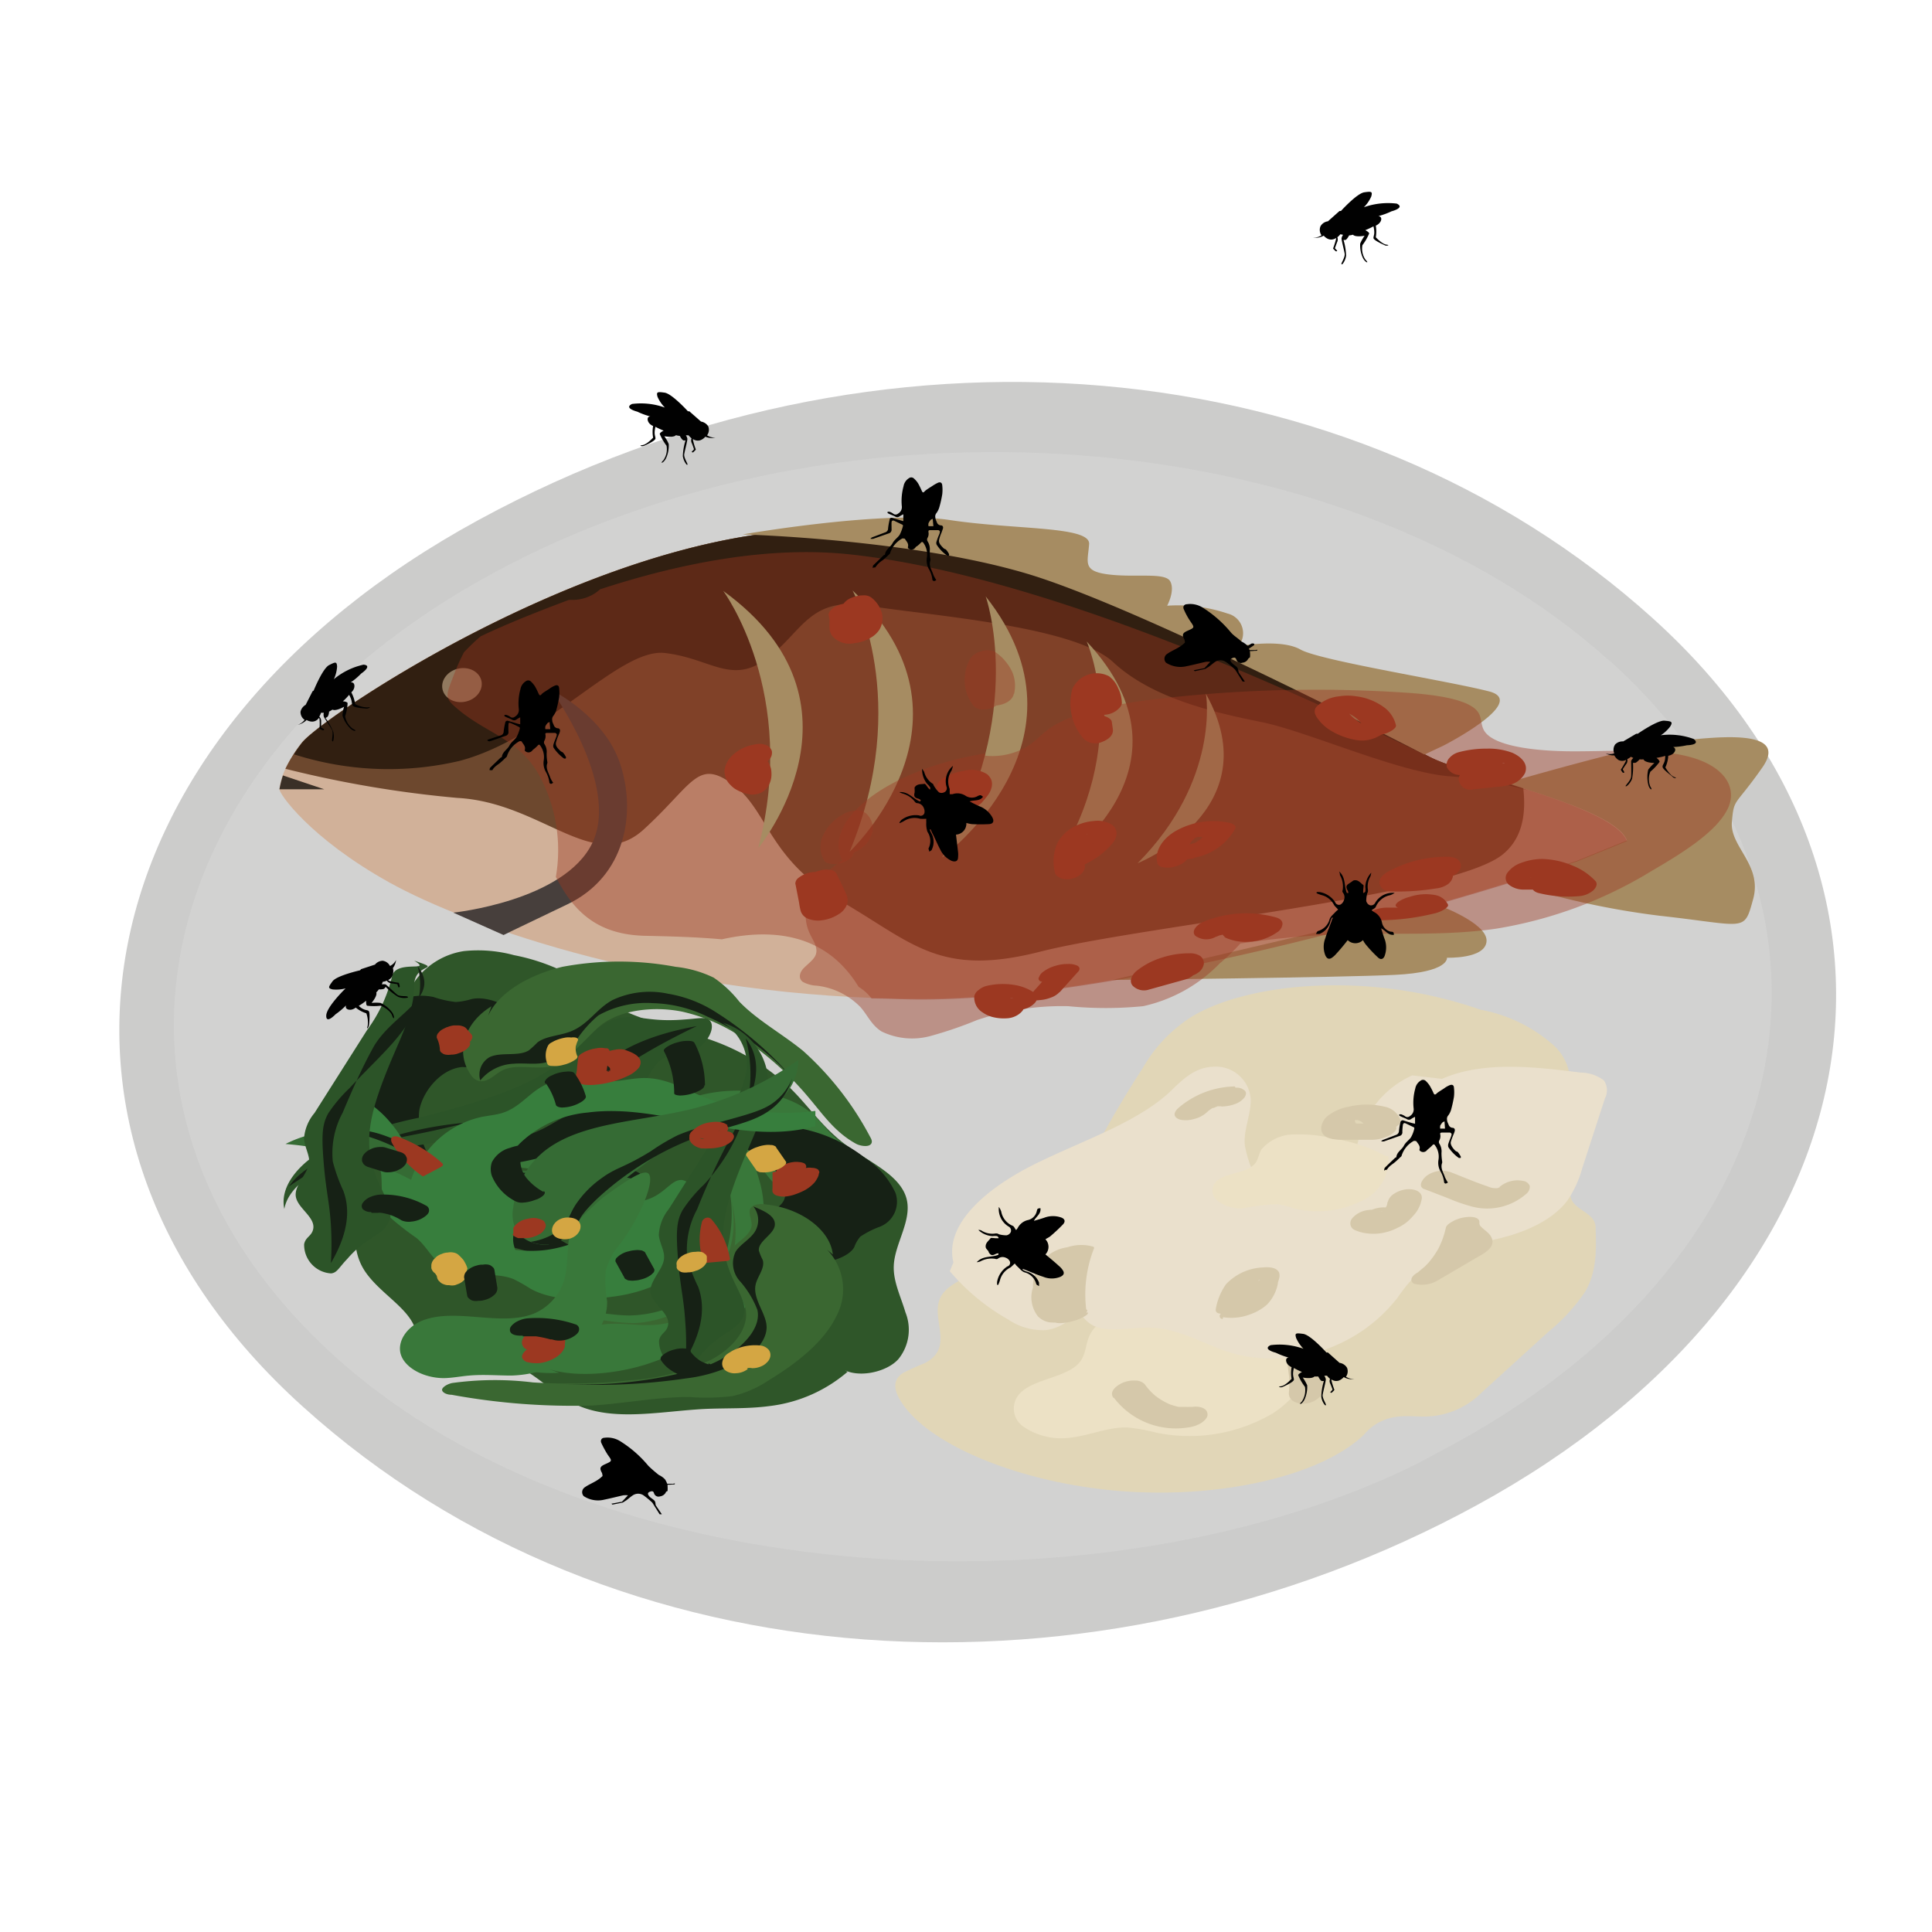 <svg id="Layer_1" data-name="Layer 1" xmlns="http://www.w3.org/2000/svg" viewBox="0 0 165.86 165.86"><defs><style>.cls-1{fill:#cccccb;}.cls-2{opacity:0.24;}.cls-3{fill:#e8e8e8;}.cls-4{fill:none;}.cls-5{fill:#e1d6b7;}.cls-6{fill:#ece1c5;}.cls-7{fill:#eae0cc;}.cls-8{fill:#a68c62;}.cls-9{fill:#d1b199;}.cls-10{fill:#6d482e;}.cls-11{fill:#311f11;}.cls-12{fill:#473f3c;}.cls-13{fill:#91795f;}.cls-14{fill:#3a3027;}.cls-15,.cls-24{fill:#9c3821;}.cls-15,.cls-26{opacity:0.42;}.cls-16{fill:#2f5629;}.cls-17{fill:#162115;}.cls-18{opacity:0.35;}.cls-19{fill:#3a6731;}.cls-20{fill:#39783a;}.cls-21{fill:#2c5428;}.cls-22{fill:#377e3d;}.cls-23{fill:#356b34;}.cls-25{fill:#d4a643;}.cls-27{fill:#d5c8aa;}.cls-28{fill:#010101;}</style></defs><path class="cls-1" d="M126.78,129.22c34.23-18.68,41-52.76,15.13-76.12S75.31,26,41.08,44.64.08,97.41,26,120.76C52.83,145,94.21,147,126.78,129.22Z"/><g class="cls-2"><path class="cls-3" d="M138.22,56.75c22.84,20.62,16.86,50.69-13.35,67.18l-3,1.62c-26.5,13.26-70.25,11.53-93.09-9.08S12,65.78,42.18,49.29s73.21-13.15,96,7.46"/></g><path class="cls-4" d="M71.46,112.31a12.49,12.49,0,0,1,3.08,2.86,2.9,2.9,0,0,1,0,3.51.52.52,0,0,1-.3.21.65.65,0,0,1-.62-.26c-1.68-1.93-.55-4.63-2.21-6.56"/><path class="cls-4" d="M72.93,120.11l-6.56-2.68a.92.92,0,0,0-.63-.09c-.33.1-.26.44-.09.65A5.59,5.59,0,0,0,69,119.71a23.66,23.66,0,0,0,4.31.26"/><path class="cls-5" d="M126.3,86.56a13,13,0,0,1,7.19,3.28,4.35,4.35,0,0,1,1.09,4.47c-.18.59-5.29,3.16-5.05,3.77s1,1.25,1.55,1.88c.86,1.06,3.7,1.49,3.73,2.57.05,1.38,2.13,1.45,2.17,2.83.06,1.88.12,3.79-.9,5.54a16.34,16.34,0,0,1-3.17,3.45l-5.69,5.18a7,7,0,0,1-4.94,2.08c-.73,0-1.5-.08-2.2,0a4.37,4.37,0,0,0-3,1.57c-3.52,3.38-11.77,5.44-20.42,4.86s-17.1-3.92-19.41-7.89c-.46-.78-.66-1.66.24-2.26a19.51,19.51,0,0,1,1.89-.86c2.82-1.46.14-4.12,1.58-6,1.08-1.41,4.22-2.12,6.37-3.19,3-1.52,4-3.72,5-5.83a88.08,88.08,0,0,1,5.77-10.31,12.59,12.59,0,0,1,4.26-4.45c2.65-1.58,6.83-2.55,11.39-2.65a37.85,37.85,0,0,1,13.37,2.09"/><path class="cls-6" d="M112.08,114.6a24.19,24.19,0,0,0-7.91-2.13,21.88,21.88,0,0,0-6-.32c-2,.25-4,1.13-4.62,2.48-.38.77-.29,1.65-.9,2.36-1.07,1.25-3.77,1.37-5,2.54a1.88,1.88,0,0,0,.2,2.94,5.76,5.76,0,0,0,4.13.94c1.66-.2,3.2-.93,4.87-.86a16.23,16.23,0,0,1,2.41.44,14.09,14.09,0,0,0,10-1.65c2.65-1.71,3.9-4.41,3.15-6.82"/><path class="cls-7" d="M92.71,106.15a11.46,11.46,0,0,0-.3,5.48,2.77,2.77,0,0,0,1.48,2.19c1.32.59,3.09.14,4.67.16,2.89,0,5.1,1.69,7.8,2.34a13.66,13.66,0,0,0,8-.69,13.49,13.49,0,0,0,5.63-4.24,13.83,13.83,0,0,1,1.52-1.87c1.17-1.09,2.95-1.81,4.19-2.86s1.75-2.81.25-3.63c-1.33-.73-3.28-.28-5,0-4.73.74-9.55-.26-14.34-.58s-10.44.36-13,3.26"/><path class="cls-7" d="M121.24,92.32a8.25,8.25,0,0,0-4.19,4.24,15.84,15.84,0,0,0-1,5.14,4.43,4.43,0,0,0,.64,3.36c1.27,1.54,4.19,1.94,6.77,1.9,4.32-.07,9.09-1.21,11.11-3.91a9.21,9.21,0,0,0,1.26-2.75l1.95-6a1.49,1.49,0,0,0-.09-1.55,3.34,3.34,0,0,0-2-.67c-4-.51-8.39-1-11.9.54"/><path class="cls-8" d="M127.63,67.71s12.46-3.68,16.05-4.06,10-1.18,7.62,2.23-2.44,2.57-2.62,4.69,2.63,3.68,1.83,6.6-.55,2.27-8,1.45a69.44,69.44,0,0,1-14.3-3.32Z"/><path class="cls-9" d="M135.42,73.88s-35,11.87-56.36,11.87-38.81-6.19-45.65-10-9.47-7.65-9.42-8,.12-1.72,2-4.05S54.36,43.51,74.17,45.63s45.45,18,49.1,19.6,15.35,4.08,16.4,6.92Z"/><path class="cls-10" d="M74.14,45.63c-19.81-2.12-46.4,15.79-48.23,18.13A12,12,0,0,0,24.5,66a95.49,95.49,0,0,0,14.77,2.5c7.29.4,11.72,6.62,16,2.7s4.6-6.1,7.65-3.86,3,6.39,9.23,10,8.48,6.57,17.15,4.36,35.36-4.8,39.71-8.35c1.75-1.42,2-3.59,1.76-5.68-3-1-6-1.78-7.52-2.45C119.59,63.64,94,47.75,74.14,45.63Z"/><path class="cls-11" d="M123.27,65.23c-3.65-1.59-29.29-17.48-49.1-19.6S27.77,61.42,25.94,63.76c-.27.35-.5.67-.7,1a26.64,26.64,0,0,0,14.22.56c7.57-2,13.71-9.71,17.62-9.26s5.71,2.76,8.76.48S69.49,51.18,74.5,52s17.69,1.7,21.06,4.84,8.74,4.34,12.74,5.15,12,4.44,16.38,4.67a32.5,32.5,0,0,1,6.47,1.19C128,66.8,124.88,65.93,123.27,65.23Z"/><path class="cls-12" d="M38.92,78.35s9.56-1,11.94-6-3.54-13.12-3.54-13.12,4.56,2.19,5.93,6.37.5,9.63-4.57,12.05-5.45,2.62-5.45,2.62Z"/><ellipse class="cls-13" cx="39.66" cy="58.81" rx="1.71" ry="1.45" transform="translate(-11.18 9.35) rotate(-11.79)"/><path class="cls-14" d="M24.29,66.57l3.55,1.19-3.85,0A9.62,9.62,0,0,1,24.29,66.57Z"/><path class="cls-8" d="M63.76,45.88s12.05-2.1,17.74-1.24,12.11.51,12,2.07-.62,2.33,1.7,2.61,4.85-.21,5.27.6S100.2,52,100.2,52a13.37,13.37,0,0,1,5.18.67,1.74,1.74,0,0,1,.94,2.8s3.64-.67,5.32.29,12.8,2.71,16.21,3.6S123.94,64,123.94,64l-1.66.78S98.17,52.23,88.17,49.25,63.76,45.88,63.76,45.88Z"/><path class="cls-8" d="M95.49,84.13s19.58-.21,24.27-.44,4.46-1.47,4.46-1.47,3.37.12,3.4-1.46-4.35-3.14-4.35-3.14Z"/><path class="cls-15" d="M123.27,65.23c-3.65-1.59-30.52-15.52-50.33-17.64-6.88-.73-14.42.71-21.42,3a3.52,3.52,0,0,1-2.33.91c-.12,0-.24,0-.35,0-2.66,1-5.21,2-7.58,3.13A17.61,17.61,0,0,0,39.83,56a18.37,18.37,0,0,0-.89,2c-.67,1.75-.82,1.89.34,2.86,2.5,2.13,5.22,2.53,7,5.68a13.49,13.49,0,0,1,1.44,8.74c1.5,2.93,3.53,5,7.78,5.06,2.25.05,4.39.11,6.47.3,4.47-1,9-.43,11.74,4.08h0a3.94,3.94,0,0,1,1.11,1c1.4,0,2.81.09,4.24.09,21.34,0,56.36-11.87,56.36-11.87l4.25-1.73C138.62,69.31,126.92,66.82,123.27,65.23Z"/><path class="cls-8" d="M73.19,50.69s5.15,9.44-.25,22.43C72.94,73.12,85,61.78,73.19,50.69Z"/><path class="cls-8" d="M62.09,50.73s6.5,8.74,3,22.1C65.05,72.83,75.45,60.4,62.09,50.73Z"/><path class="cls-8" d="M84.62,51.2s3.58,10-3.74,22.41C80.88,73.61,94.45,63.64,84.62,51.2Z"/><path class="cls-8" d="M93.29,55.07s4,8.78-2.79,19.34C90.5,74.41,103.56,66.08,93.29,55.07Z"/><path class="cls-8" d="M103.53,59.57s1.26,7.35-5.87,14.54C97.66,74.11,109.08,69.55,103.53,59.57Z"/><path class="cls-16" d="M72.14,117.41c1.36,1,4,.41,5-.75a4,4,0,0,0,.59-4c-.39-1.33-1.06-2.64-1-4,.08-2,1.75-4.09,1-6.05s-3.44-3-5.36-4.51-3-3.21-4.6-4.76a19,19,0,0,0-6.56-4c-3.07-1.14-6.64-1.74-9.16-3.4-1-.65-1.78-1.45-2.8-2.08A17.28,17.28,0,0,0,44.13,82a11.75,11.75,0,0,0-4.3-.35,6.33,6.33,0,0,0-4.18,2.54,10.1,10.1,0,0,0-1.43,3.83L31,102.65c-.5,2.22-1,4.6.41,6.6s4.08,3.25,4.35,5.33a1.34,1.34,0,0,0,.26.83,2.25,2.25,0,0,0,1.25.44c2.35.34,4.86.43,6.88,1.31,2.24,1,3.56,2.8,5.9,3.67,3.07,1.13,6.86.32,10.38.13,1.88-.09,3.77,0,5.62-.25a12.55,12.55,0,0,0,6.71-2.94"/><path class="cls-17" d="M41.62,89.83c.42-1.65,2.65-1.69,2.51-2.55s-2.24-1.83-3.65-1.51a6,6,0,0,1-1.34.25,8.8,8.8,0,0,1-1.93-.43,4.94,4.94,0,0,0-4.13,1,6.88,6.88,0,0,0-2,3.3,5.93,5.93,0,0,0,.65,5.49,10.94,10.94,0,0,1,1,1.21c.76,1.33,0,2.87.76,4.21s2.3,1.84,3.43,2.81c.74.64,1.27,1.43,2.07,2,1.35,1,3.14,1.07,4.78,1.42a14.81,14.81,0,0,1,7.69,4.28l1.07-1c-1.43-2.37-4.29-3.9-7-5.14s-5.68-2.45-7.64-4.56a6.46,6.46,0,0,1-1.9-5.25c.28-1.68,1.9-3.64,3.74-3.76a2.39,2.39,0,0,0,1.52-.36C41.6,90.86,41.48,90.38,41.62,89.83Z"/><g class="cls-18"><path class="cls-4" d="M41.49,87.35c-1.53,1-4,.78-5.62,1.68a3.34,3.34,0,0,0-1.62,2,6.91,6.91,0,0,0-.14,2.31,17.69,17.69,0,0,0,.49,3.82,15.64,15.64,0,0,0,.9,2.28,22.05,22.05,0,0,0,1.5,2.78,6.82,6.82,0,0,0,1.45,1.66c2.19,1.72,6.1,1.95,8.31,3.65"/></g><path class="cls-19" d="M41.71,87.75c.61-2.25,3.44-4,6.57-4.75A26.41,26.41,0,0,1,58,83a9.88,9.88,0,0,1,3.27.93,9.85,9.85,0,0,1,2.2,2.06c1.52,1.59,3.73,2.79,5.5,4.25A26.54,26.54,0,0,1,74.7,97.6c.13.22.25.49,0,.68s-.87.1-1.23-.1c-1.81-1-2.81-2.5-4-3.9a26.57,26.57,0,0,0-4.9-4.58,15.12,15.12,0,0,0-6-2.85c-2.36-.48-5.2-.18-6.9,1.1s-2.3,3.29-4.62,3.64c-1.31.2-2.83-.26-3.92.3-.69.35-1.27,1.1-2.06.9a1.13,1.13,0,0,1-.62-.48c-1.39-1.9-.63-4.48,1.74-5.92"/><path class="cls-17" d="M68.28,92.85A29.25,29.25,0,0,0,61.62,87a11,11,0,0,0-4.27-1.69,7.5,7.5,0,0,0-4.78.55c-1.42.78-2.09,2.15-3.69,2.73-.91.33-2.06.37-2.75.91a8,8,0,0,1-.74.68c-.89.54-2.37.11-3.35.57a1.73,1.73,0,0,0-.81,2,3.92,3.92,0,0,1,2.86-1.43c.84-.07,1.7.07,2.52-.06a4.39,4.39,0,0,0,2.76-1.79,9.86,9.86,0,0,1,2-2.3,8.46,8.46,0,0,1,4.7-1.05,11.29,11.29,0,0,1,4.69,1.17A21.36,21.36,0,0,1,68.28,92.85Z"/><path class="cls-20" d="M46.47,117.3c2.33,1,6,.77,9-.17A23.37,23.37,0,0,0,63,113.05a5.5,5.5,0,0,0,1.77-1.9,4.11,4.11,0,0,0,0-2.06c-.13-1.52.58-3.11.75-4.67.23-2.28-.73-4.41-1.69-6.5a.57.57,0,0,0-.54-.39,1,1,0,0,0-.87.58c-.59,1.31-.11,2.57.16,3.82a11.26,11.26,0,0,1,0,4.59,7,7,0,0,1-2.28,4.1,10.09,10.09,0,0,1-6.25,2.31c-2.27,0-4.51-.83-6.59,0-1.18.44-2,1.34-3.28,1.5-.83.09-1.89-.07-2.33.37a.5.5,0,0,0-.09.53c.5,1.63,3.22,2.73,6.24,2.52"/><path class="cls-19" d="M62.8,103.14a9.88,9.88,0,0,1-.31,6.14A6.11,6.11,0,0,1,60.58,112a7.84,7.84,0,0,1-4.16,1.72c-1.74.17-3.39-.3-5.1.06a13.75,13.75,0,0,1-2.88.66c-.39,0-.75-.08-1.14,0-1.14.07-1.93.94-3.07,1.1a2.87,2.87,0,0,1-2.28-.76,6.05,6.05,0,0,0,3.4-.42c.71-.32,1.25-.76,2-1a7.54,7.54,0,0,1,3.62-.18,18.31,18.31,0,0,0,3.46.41,9.2,9.2,0,0,0,4.5-1.41,8.1,8.1,0,0,0,2.66-2.63A8.45,8.45,0,0,0,62.8,103.14Z"/><path class="cls-21" d="M60.85,87.54c.7.5-.05,2.22-1.62,2.83-.83.32-1.15,0-2,.36-1.27.49-1.31,1.8-2.36,2.51s-2.89.59-4.15,1.17a24.63,24.63,0,0,0-2,1.45,9.4,9.4,0,0,1-3.09.87L34.8,98.5a29.75,29.75,0,0,0-6.46,1.55c-2,.82-3.66,2.17-3.93,3.74-.43-2,1.34-4,3.68-5.26a35.8,35.8,0,0,1,8-2.6c6.6-1.69,9.7-2.89,12.35-5,2.27-1.79,2.91-3.37,5.14-3.59,1.44-.14,2.31.4,5.08.19C59.92,87.45,60.5,87.28,60.85,87.54Z"/><path class="cls-17" d="M59.82,88.09c-4.34.79-6.58,2.1-7.83,3.17a24.25,24.25,0,0,1-2.41,2,17.5,17.5,0,0,1-5.36,2.06c-2.59.69-5.18,1.37-7.83,1.92-4.4.9-9.58,1.74-11.59,4.62A31,31,0,0,1,41.45,96.3,24.5,24.5,0,0,0,45,96c1.31-.25,2.35-.71,4.94-2.21,3-1.73,3.79-2.42,6.18-3.78C57.66,89.14,59,88.48,59.82,88.09Z"/><path class="cls-20" d="M43,99.67c-.07-.67,4.53-1.93,8.42-2.38a13,13,0,0,0,3.43-.72,22.34,22.34,0,0,0,2.92-1.63c3.59-2,9.36-1.68,12.06.77.73.66,1.23,1.44,2,2.06.48.38,1.06.69,1.48,1.1a2.13,2.13,0,0,1-.28,3.31,5.29,5.29,0,0,1-4.67.69c-2.81-1-3-4-5.85-5-2-.67-4.42,0-6.33.84-2.58,1.13-3.51,1.9-6,2a17.25,17.25,0,0,1-3.21-.23C44.85,100.29,43.08,100.07,43,99.67Z"/><path class="cls-4" d="M43.1,99.31a28.38,28.38,0,0,0,12.14-1.86,22.13,22.13,0,0,1,3.48-1.26,15.7,15.7,0,0,1,6.71.41,6.8,6.8,0,0,1,2.22.8,7.57,7.57,0,0,1,1.53,1.84,2.79,2.79,0,0,0,2.43,1.07"/><path class="cls-22" d="M54.75,103.16c2.25-.27,2.76-2,3.85-1.85a2,2,0,0,1,1.22,2.89,4,4,0,0,0-.61,1,4.14,4.14,0,0,0,.17,1.52c.13,1.2-.81,2.38-2.16,3.16a13.44,13.44,0,0,1-4.72,1.45c-2.42.35-5.15.34-7-.72a13.49,13.49,0,0,0-1.39-.79c-1.57-.65-3.75-.15-5.34-.76s-1.93-1.86-3-2.77a25.18,25.18,0,0,1-2.18-1.69c-1-1.08-.75-2.47-.86-3.76a8.59,8.59,0,0,0-4-6.13l1.51-.79c2.81,1.2,4.21,3.48,5.27,5.66s2,4.51,4.38,6.11a10.52,10.52,0,0,0,6.46,1.67c2.25-.15,5.15-1.33,5.68-2.75a1.74,1.74,0,0,1,.79-1.16A4.77,4.77,0,0,1,54.75,103.16Z"/><path class="cls-23" d="M51.74,100.48c.78-.1,2.4-.33,3.25.28a1.48,1.48,0,0,1,.27,2.1,5.88,5.88,0,0,1-2.38,1.56,15.67,15.67,0,0,1-7.74,1.35c-4-.45-6.72-2.81-9.87-4.5a28.41,28.41,0,0,0-10.76-3.06,10.39,10.39,0,0,1,3.13-1c5.11-.89,7,2.51,14.32,3.06A60,60,0,0,0,51.74,100.48Z"/><path class="cls-17" d="M55.57,101.75A5.51,5.51,0,0,0,53,101a15,15,0,0,0-3.32.55,16.58,16.58,0,0,1-3.86.12c-2-.15-2-.51-5.1-1a23.36,23.36,0,0,1-3-.48,18.08,18.08,0,0,1-2.89-1.22A16.41,16.41,0,0,0,30.2,97.2a9.44,9.44,0,0,0-3.59.34,11.2,11.2,0,0,1,2.8-.54c3.79-.26,4.95,1.57,9.8,2.79,4.53,1.14,10,1.17,11.65.78a11.52,11.52,0,0,1,2.4-.22,3.22,3.22,0,0,1,1.35.21A1.59,1.59,0,0,1,55.57,101.75Z"/><path class="cls-17" d="M67.9,105.42c1.66,1.17.35,2.45,1.44,2.86s3.49-.24,4-1.22a2.84,2.84,0,0,1,.52-.9,8,8,0,0,1,1.68-.85,2.3,2.3,0,0,0,1.34-2.89,7.14,7.14,0,0,0-2.6-3,13,13,0,0,0-6.78-2.72c-.67,0-1.34,0-2-.14-2-.31-3.37-1.59-5.36-1.93-1.84-.32-3.55.26-5.37.35-1.18.06-2.43-.08-3.58,0-1.93.23-3.15,1.18-4.55,1.91A20.57,20.57,0,0,1,37,98.88l.49,1.16A25,25,0,0,0,47.72,99c3.12-.86,6.31-1.84,10-1.76a15.23,15.23,0,0,1,7.26,1.88c1.79,1.1,3.09,3.12,2.11,4.23-.22.24-.67.58-.5,1.06S67.34,105,67.9,105.42Z"/><g class="cls-18"><path class="cls-4" d="M70.86,106.74c-.19-1.41,1.52-2.7,1.46-4.12a2.86,2.86,0,0,0-1.34-2,13.65,13.65,0,0,0-2.6-1.38,39.59,39.59,0,0,0-4.74-1.87c-1-.31-2.12-.55-3.21-.78-1.36-.28-2.74-.54-4.15-.72a14.63,14.63,0,0,0-2.81-.11c-3.33.27-6,2.36-9.29,2.65"/></g><path class="cls-19" d="M70.25,106.64A4.91,4.91,0,0,1,71.8,113c-1.06,2.18-3.34,4-5.84,5.52a9.3,9.3,0,0,1-3.06,1.33,18.55,18.55,0,0,1-3.73.08c-2.78,0-5.52.55-8.29.73a57.6,57.6,0,0,1-12.11-.92c-.34,0-.73-.14-.81-.37s.41-.55.86-.64a26.84,26.84,0,0,1,6.94-.05,50.16,50.16,0,0,0,8.31-.18,19.45,19.45,0,0,0,7-1.78c2-1.07,3.36-2.85,2.89-4.53s-2.43-3.15-1.43-4.66c.57-.85,2-1.46,2-2.39,0-.59-.51-1.33.2-1.66a1.81,1.81,0,0,1,.93-.09c3.06.29,5.61,2.17,5.84,4.31"/><path class="cls-17" d="M48.19,118.8A52.67,52.67,0,0,0,59,118.32a12.75,12.75,0,0,0,4.56-1.46c1.32-.74,2.3-1.86,2.25-3s-1.23-2.39-.93-3.62c.17-.7.81-1.38.6-2.07a5,5,0,0,1-.33-.8c-.1-.81,1.31-1.4,1.37-2.21s-1-1.23-1.85-1.59a1.87,1.87,0,0,1-.06,2.43c-.43.51-1.12.91-1.46,1.46a2.29,2.29,0,0,0,.4,2.56,8.06,8.06,0,0,1,1.47,2.43c.34,1.55-1.23,2.9-1.63,3.25a10.08,10.08,0,0,1-4.22,2A35.48,35.48,0,0,1,48.19,118.8Z"/><path class="cls-21" d="M58.89,117.59a2.46,2.46,0,0,1-2.31-2.51c.13-.65.65-.67.77-1.31.2-1-1.3-1.76-1.49-2.75s1.08-2,1.15-3c.05-.67-.39-1.29-.45-2a3.85,3.85,0,0,1,.86-2.23l4.52-7.13a12.67,12.67,0,0,0,2.11-4.53,4.19,4.19,0,0,0-2-4.33,5.47,5.47,0,0,1,3.9,5c0,2-.94,4-1.79,6-2,4.68-2.54,7.11-1.71,9.78.71,2.29,2.16,3.54,1.06,4.93-.71.89-1.87,1.08-3.31,2.77C59.55,117.11,59.41,117.54,58.89,117.59Z"/><path class="cls-17" d="M58.87,116.7c1.71-2.91,1.55-4.91,1.07-6.22A13.46,13.46,0,0,1,59,108a7.27,7.27,0,0,1,.85-4.19,59,59,0,0,1,2.52-5.51c1.62-3,3.79-6.4,1.65-9.16,1.15,4.26-.17,8.86-3.59,12.56a12.12,12.12,0,0,0-1.82,2.17c-.5.89-.59,1.73-.42,4,.2,2.66.51,3.5.64,5.62A23.64,23.64,0,0,1,58.87,116.7Z"/><path class="cls-21" d="M28.42,109.32a2.46,2.46,0,0,1-2.31-2.51c.13-.64.65-.67.78-1.31.19-1-1.31-1.76-1.49-2.75s1.07-2,1.15-3c0-.66-.4-1.29-.45-2A3.83,3.83,0,0,1,27,95.55l4.52-7.13a12.62,12.62,0,0,0,2.12-4.53c.25-1.58,3.59-.37,1.92-1.42,2.59.88,0,.11,0,2.13s-.93,4-1.79,6c-2,4.68-2.53,7.11-1.7,9.78.7,2.29,2.16,3.55,1.06,4.93-.71.89-1.87,1.08-3.32,2.77C29.08,108.84,28.94,109.27,28.42,109.32Z"/><path class="cls-17" d="M28.41,108.43c1.71-2.91,1.55-4.91,1.06-6.21a14.66,14.66,0,0,1-.9-2.51,7.27,7.27,0,0,1,.85-4.19C30.2,93.67,31,91.82,32,90c1.61-3,6-4.3,3.85-7.06C37,87.21,33.43,89.71,30,93.42a12.57,12.57,0,0,0-1.82,2.16c-.49.89-.59,1.73-.41,4,.2,2.66.51,3.51.64,5.63A27.41,27.41,0,0,1,28.41,108.43Z"/><path class="cls-20" d="M55.57,100.69c.82.33-.5,3.65-2.33,6.1A5.72,5.72,0,0,0,52,109.13a10.56,10.56,0,0,0,.12,2.57c.1,3.13-3.72,6.25-8.21,6.39-1.21,0-2.42-.11-3.63,0-.72.06-1.44.21-2.17.22-1.71,0-3.32-.87-3.69-2s.51-2.47,2-3c2.84-1,6.52.55,9.34-.51a4.59,4.59,0,0,0,2.87-4c.25-2.1-.08-3.06,1.28-4.56a11.33,11.33,0,0,1,2.21-1.69C53.76,101.37,55.08,100.49,55.57,100.69Z"/><path class="cls-4" d="M56,100.93a13.37,13.37,0,0,0-5.21,7.91,9,9,0,0,1-.64,2.68c-.78,1.51-2.67,2.62-4.55,3.56a7.2,7.2,0,0,1-2.28.81,15.86,15.86,0,0,1-3.07-.17,3.29,3.29,0,0,0-2.72.77"/><path class="cls-22" d="M44.41,105.35c-1.06,1.42.64,2.68-.19,3.22s-3.28.08-4.1-.93a4.49,4.49,0,0,0-.83-.92,9.62,9.62,0,0,0-1.87-.77,3.58,3.58,0,0,1-2.37-3,5.69,5.69,0,0,1,1.19-3.49,8.05,8.05,0,0,1,5.1-3.57c.59-.12,1.21-.17,1.77-.34,1.7-.53,2.44-2,4.12-2.59s3.34,0,5-.12c1.1,0,2.19-.33,3.28-.29,1.85.06,3.34,1,4.91,1.63A19,19,0,0,0,70,95.37v1.3c-3.1.91-6.6.42-9.79-.21s-6.47-1.38-9.76-.95a9.62,9.62,0,0,0-5.88,2.71c-1.19,1.36-1.57,3.66-.24,4.76.29.25.84.57.88,1.1S44.76,104.88,44.41,105.35Z"/><path class="cls-23" d="M49.36,105.16a3.51,3.51,0,0,1-2.3,1.68,3.13,3.13,0,0,1-2.62-1,3.07,3.07,0,0,1-.37-2.23,7.24,7.24,0,0,1,3.13-5.13c2.92-2,7.35-2.22,11.23-3.06A27,27,0,0,0,68.53,91a4.64,4.64,0,0,1-.68,2.36c-2.08,3.39-7.19,2.56-12.26,6.38S49.36,105.16,49.36,105.16Z"/><path class="cls-17" d="M45.55,106.61a5.65,5.65,0,0,0,2.48-1c.79-.64.75-1.19,1.38-2.18a8.75,8.75,0,0,1,2.2-2.26c1.37-1,1.79-.83,4.25-2.33a18,18,0,0,1,2.36-1.4,20.5,20.5,0,0,1,3.17-1c2.63-.71,3.94-1.06,4.85-1.67A4.84,4.84,0,0,0,68,92.6,5.18,5.18,0,0,1,67,94.48c-2,2.29-4.83,1.92-9.2,4-4.08,1.92-7.41,5-8,6.14a5.28,5.28,0,0,1-1.21,1.49,2.73,2.73,0,0,1-1,.65A3.42,3.42,0,0,1,45.55,106.61Z"/><path class="cls-4" d="M85.85,104.33a3.38,3.38,0,0,1-1.67,3.09,5.35,5.35,0,0,1-1.86.45c-.68.07-1.5,0-1.8-.41a.69.69,0,0,1,.16-.88,4.54,4.54,0,0,1,.94-.68,10.74,10.74,0,0,0,2.55-2.18,3.91,3.91,0,0,1,.77-.81,1.87,1.87,0,0,1,1.24-.34.4.4,0,0,1,.25.1.24.24,0,0,1,.06.2l0,1.31"/><path class="cls-4" d="M85.08,102.81A29.6,29.6,0,0,0,81.82,105a3,3,0,0,0-1.29,1.61A1.28,1.28,0,0,0,82,107.91a2.4,2.4,0,0,0,1.72-1.1l2.11-2.67a1.19,1.19,0,0,0,.31-.61.51.51,0,0,0-.51-.47"/><path class="cls-7" d="M81.54,109.13a18.4,18.4,0,0,0,5,4.14,5.3,5.3,0,0,0,3.22.92c1.58-.18,2.5-1.33,3.74-2,2.25-1.3,5.52-1.12,8.21-1.89a8.81,8.81,0,0,0,5.48-4.2,7.34,7.34,0,0,0,.29-5.7,10.32,10.32,0,0,1-.61-2.06c-.14-1.35.55-2.69.5-4a3,3,0,0,0-3.26-2.76c-1.71.08-2.78,1.31-3.81,2.28C97.34,96.51,92.69,98,88.71,100s-7.67,5.08-6.86,8.38"/><path class="cls-24" d="M60.42,108.43a5.94,5.94,0,0,1-.18-3.44.53.53,0,0,1,.56-.46.51.51,0,0,1,.34.22,6.71,6.71,0,0,1,1.5,3.21.21.21,0,0,1,0,.2.51.51,0,0,1-.32.1l-1.53.14"/><path class="cls-24" d="M36.31,101a8.53,8.53,0,0,1-2.65-2.86c-.11-.2-.15-.51.15-.58a.77.77,0,0,1,.47.07,11.62,11.62,0,0,1,3.64,2.19c.06.06.12.11.11.18s-.11.15-.21.2l-1.24.66"/><path class="cls-24" d="M49.65,90.71l-.11.91c0,.31-.1.62-.12.93s.4.52.73.57a4.52,4.52,0,0,0,1,0,8,8,0,0,0,2.7-.73,2.71,2.71,0,0,0,.91-.63.78.78,0,0,0,.22-.71c-.16-.52-.89-.76-1.35-.93a1.79,1.79,0,0,0-.83,0,3.39,3.39,0,0,0-1,.31c-.17.09-.47.23-.52.43s.06.25.22.31l.39.16-.16-.07a1.65,1.65,0,0,1,.65.45l-.08-.11a.47.47,0,0,1,.09.31l0-.13a.72.72,0,0,1-.1.24l.1-.15-.08.1c-.11.12.17-.12,0,0l-.08,0,.16-.09s-.1,0-.13.07c-.19.09.29-.12.11,0l-.15.06-.1,0,.23-.08-.18,0c-.25.07.29,0,.14,0l-.16,0-.17,0h-.17c-.21,0,.16,0,0,0l.16.07A.45.45,0,0,1,52,92l.08.1a.43.43,0,0,1,0-.25V92c.06-.57.14-1.13.21-1.69a.13.13,0,0,0,0-.18A.24.24,0,0,0,52,90a1.94,1.94,0,0,0-.83,0,3.3,3.3,0,0,0-1,.31l-.25.14a.78.78,0,0,0-.28.29Z"/><path class="cls-24" d="M47.33,114.41l0,0,.18.13-.06-.06.1.17a.12.12,0,0,1,0-.08v.19a.15.15,0,0,1,0-.09l-.09.2a.25.25,0,0,1,0-.07l-.16.2a.12.12,0,0,1,.05,0l-.24.17,0,0-.29.15.06,0-.34.12.09,0-.35.07h-.11l-.29,0,.17,0-.23-.08a.6.6,0,0,1,.16.08l-.17-.13a.86.86,0,0,1,.18.2l-.1-.17a.89.89,0,0,1,.09.39v-.2a1,1,0,0,1-.06.34l.08-.2a.62.62,0,0,1-.11.17l.17-.19a.52.52,0,0,1-.11.1l.23-.18a.42.42,0,0,1-.14.09l.29-.15-.14.06.34-.12-.15,0,.35-.06h0l.29,0-.11,0a1.71,1.71,0,0,0-.45,0,1.82,1.82,0,0,0-.52.08,1.66,1.66,0,0,0-.48.19,1.56,1.56,0,0,0-.38.25c-.14.15-.32.37-.25.59a.67.67,0,0,0,.51.38,2.54,2.54,0,0,0,.47.07,3.08,3.08,0,0,0,.53,0,4.52,4.52,0,0,0,.53-.11,3.84,3.84,0,0,0,.78-.34,2.07,2.07,0,0,0,.66-.59,1.73,1.73,0,0,0,.18-.36,1.17,1.17,0,0,0,0-.2,1.56,1.56,0,0,0,0-.57,1,1,0,0,0-.31-.48,1.18,1.18,0,0,0-.32-.21,2,2,0,0,0-.43-.14,3.31,3.31,0,0,0-.77,0l-.27,0a2.19,2.19,0,0,0-.59.17,2,2,0,0,0-.66.41,1.14,1.14,0,0,0-.32.51.65.65,0,0,0,.38.73,1,1,0,0,0,.39.11,1.48,1.48,0,0,0,.47,0,1.89,1.89,0,0,0,.52-.13,1.46,1.46,0,0,0,.46-.21l.23-.17a.8.8,0,0,0,.25-.4v-.19a.5.5,0,0,0-.27-.3Z"/><path class="cls-24" d="M62.47,96.6a1.64,1.64,0,0,0-.26-.16,1.8,1.8,0,0,0-.33-.1,2.57,2.57,0,0,0-.83,0,2.71,2.71,0,0,0-1.73.86.75.75,0,0,0-.13.25.27.27,0,0,0,0,.12.82.82,0,0,0,0,.27.84.84,0,0,0,.15.26,1.16,1.16,0,0,0,.36.3,1.63,1.63,0,0,0,.52.19l.19,0a3.73,3.73,0,0,0,.47,0,4.14,4.14,0,0,0,1-.13,2,2,0,0,0,.48-.18,1.56,1.56,0,0,0,.38-.25.56.56,0,0,0,.21-.27.35.35,0,0,0,.05-.28l-.09-.16a.91.91,0,0,0-.41-.19,2.44,2.44,0,0,0-1,.06h0l.35-.07a1.66,1.66,0,0,1-.22,0l.32,0h-.25l.29,0a1.37,1.37,0,0,1-.28,0l.24.07a.82.82,0,0,1-.25-.12l.17.12a.46.46,0,0,1-.19-.2l.09.16a.43.43,0,0,1,0-.16v.18a.27.27,0,0,1,0-.12l-.09.19a.18.18,0,0,1,0-.07l-.17.18.07-.06-.23.17.07,0-.29.14.1,0-.34.12.09,0-.35.07h.11l-.33,0h.09l-.29,0,.1,0-.23-.08.1,0-.17-.12h0a.64.64,0,0,0,.29.16,1.08,1.08,0,0,0,.4.06,1.77,1.77,0,0,0,.51,0,2.46,2.46,0,0,0,.51-.15l.29-.15a1.35,1.35,0,0,0,.4-.35l.09-.19a.36.36,0,0,0-.09-.34Z"/><path class="cls-24" d="M66.32,100.63l0,.91,0,.46a1.16,1.16,0,0,0,0,.32.57.57,0,0,0,.12.18.61.61,0,0,0,.22.13,2,2,0,0,0,.94.07,4.31,4.31,0,0,0,.49-.11,6.37,6.37,0,0,0,.94-.38,3.42,3.42,0,0,0,.51-.33,3.59,3.59,0,0,0,.4-.38,2.47,2.47,0,0,0,.27-.44.85.85,0,0,0,.09-.31.21.21,0,0,0,0-.24.32.32,0,0,0-.21-.18.94.94,0,0,0-.37-.07,1.48,1.48,0,0,0-.47,0,2.43,2.43,0,0,0-1,.33l-.24.16a.73.73,0,0,0-.26.34,1.15,1.15,0,0,1-.1.33l.09-.17a1.66,1.66,0,0,1-.22.3l.17-.17a2.43,2.43,0,0,1-.25.2l.24-.16-.25.14.29-.14-.23.09.34-.11-.14,0,.35-.07h-.05l.33,0h0l.29,0h0l.23.06h0l.16.1,0,0,.09.14a.14.14,0,0,1,0-.07v.16c0-.48.06-1,.09-1.46a.22.22,0,0,0,0-.24.32.32,0,0,0-.21-.18,1.23,1.23,0,0,0-.38-.08,1.85,1.85,0,0,0-.47,0,2.69,2.69,0,0,0-1,.32l-.23.17a.75.75,0,0,0-.27.34Z"/><path class="cls-24" d="M44.74,105h0l.29-.16,0,0,.34-.12h0l.35-.06h.19l.3,0-.07,0,.24.1,0,0,.18.15,0,0,.1.19a.14.14,0,0,1,0-.06v.22a.07.07,0,0,1,0,0l-.08.21s0,0,0,0l-.16.21,0,0-.23.19h0a1.07,1.07,0,0,0,.3-.3.67.67,0,0,0,.17-.32.44.44,0,0,0-.06-.32.45.45,0,0,0-.23-.24l-.25-.1a1.62,1.62,0,0,0-.62,0l-.35.07a1.87,1.87,0,0,0-.63.28h0a.69.69,0,0,0-.12.1.53.53,0,0,0-.12.1,1.27,1.27,0,0,0-.11.13l-.1.13s0,.09,0,.12,0,.09,0,.13v0h0s0,.18,0,.22v0s0,0,0,0A2.39,2.39,0,0,0,44,106l0,0a1.73,1.73,0,0,0,.21.17,2.31,2.31,0,0,0,.27.12h.07l.3,0h.43a2.66,2.66,0,0,0,.39-.07,1.29,1.29,0,0,0,.21-.07l.2-.07h0l.29-.16h0a1,1,0,0,0,.31-.3.58.58,0,0,0,.16-.32.37.37,0,0,0-.06-.32.39.39,0,0,0-.23-.24l-.24-.1a1.63,1.63,0,0,0-.62,0l-.35.07a1.79,1.79,0,0,0-.63.28Z"/><path class="cls-24" d="M40.32,89.51a2.73,2.73,0,0,0-.26-1.09l-2.49.86.48.46a.64.64,0,0,0,.29.16,1.14,1.14,0,0,0,.41.07,2.12,2.12,0,0,0,.5,0,2.15,2.15,0,0,0,.51-.15l.29-.15a1.25,1.25,0,0,0,.4-.36l.09-.19a.38.38,0,0,0-.09-.35L40,88.26a.69.69,0,0,0-.29-.16,1.14,1.14,0,0,0-.41-.07l-.33,0a1.89,1.89,0,0,0-.52.13,1.2,1.2,0,0,0-.31.13,1.36,1.36,0,0,0-.38.24l-.17.19a.51.51,0,0,0-.09.38,2.69,2.69,0,0,1,.27,1.08.36.36,0,0,0,.18.22.62.62,0,0,0,.32.14,1.36,1.36,0,0,0,.45,0,1.81,1.81,0,0,0,.52-.07l.33-.12a2,2,0,0,0,.53-.32l.17-.19a.45.45,0,0,0,.08-.37Z"/><path class="cls-25" d="M40.13,108.94a.9.9,0,0,0-.06-.22,2.11,2.11,0,0,0-.16-.34l-.06-.11a1,1,0,0,0-.15-.2,4.31,4.31,0,0,0-.37-.37.88.88,0,0,0-.4-.17,1.16,1.16,0,0,0-.49,0,1.32,1.32,0,0,0-.52.12,1.4,1.4,0,0,0-.45.24l-.22.22a.85.85,0,0,0-.22.5l0,.26a.77.77,0,0,0,.3.43l.12.1-.2-.19a1.46,1.46,0,0,1,.29.41l-.11-.24a1.12,1.12,0,0,1,.1.31.59.59,0,0,0,.21.33.77.77,0,0,0,.35.23,1,1,0,0,0,.46.08,1.3,1.3,0,0,0,.52,0l.34-.13a1.36,1.36,0,0,0,.5-.39l.16-.25a.77.77,0,0,0,0-.52Z"/><path class="cls-25" d="M48.5,106.39c1.46,0,2-1.87.23-1.87-1.46,0-2,1.87-.23,1.87Z"/><path class="cls-25" d="M49.55,90.65a1.7,1.7,0,0,1-.11-.92l0,.11a1.8,1.8,0,0,1,.17-.51c.07-.16-.09-.23-.21-.26a1.09,1.09,0,0,0-.36,0,1.75,1.75,0,0,0-.46,0,3.78,3.78,0,0,0-1,.3l-.24.13a.73.73,0,0,0-.29.26A1.87,1.87,0,0,0,47,91.35c.06.15.32.16.45.16a2.08,2.08,0,0,0,.43,0,2.88,2.88,0,0,0,.51-.1,3.08,3.08,0,0,0,.88-.36l.19-.13a.29.29,0,0,0,.12-.24Z"/><path class="cls-25" d="M64.05,99.19l.85,1.23a.21.21,0,0,0,.16.14.55.55,0,0,0,.31.08,2.16,2.16,0,0,0,.44,0,2.28,2.28,0,0,0,.51-.09l.34-.11a2.73,2.73,0,0,0,.54-.27l.17-.15a.29.29,0,0,0,.12-.27l-.85-1.23a.22.22,0,0,0-.16-.15.55.55,0,0,0-.31-.07,1.63,1.63,0,0,0-.44,0,3.06,3.06,0,0,0-.51.1l-.33.11a2.73,2.73,0,0,0-.54.27l-.18.14a.32.32,0,0,0-.12.28Z"/><path class="cls-25" d="M60.68,108.09l0-.22a.39.39,0,0,0-.19-.24.57.57,0,0,0-.33-.16,1.38,1.38,0,0,0-.45,0,1.81,1.81,0,0,0-.52.07l-.34.12a1.94,1.94,0,0,0-.52.34l-.16.2a.53.53,0,0,0-.08.41l0,.21a.39.39,0,0,0,.18.25.64.64,0,0,0,.33.16,1.41,1.41,0,0,0,.46,0,1.51,1.51,0,0,0,.51-.08l.34-.11a2,2,0,0,0,.52-.34l.16-.2a.5.5,0,0,0,.08-.41Z"/><path class="cls-25" d="M64.13,117.49l.17-.12-.29.18a2.81,2.81,0,0,1,.35-.17l-.33.13a1.69,1.69,0,0,1,.44-.12l-.35.06a1.83,1.83,0,0,1,.47,0h-.18a1.88,1.88,0,0,0,1-.18,1.21,1.21,0,0,0,.4-.28.92.92,0,0,0,.26-.35.75.75,0,0,0-.06-.74,1.09,1.09,0,0,0-.74-.39,4.25,4.25,0,0,0-1.55.12l-.21.06c-.17.07-.35.13-.51.21a1.92,1.92,0,0,0-.31.18,2,2,0,0,0-.31.2A1.13,1.13,0,0,0,62,117a.74.74,0,0,0,.32.68,1.35,1.35,0,0,0,.88.21,1.77,1.77,0,0,0,1-.36Z"/><path class="cls-17" d="M39.85,109.71l.26,1.53a.42.42,0,0,0,.19.26.65.65,0,0,0,.33.17,1.41,1.41,0,0,0,.46,0,1.5,1.5,0,0,0,.51-.07,1.85,1.85,0,0,0,.86-.46.72.72,0,0,0,.23-.63L42.44,109a.43.43,0,0,0-.19-.26.59.59,0,0,0-.33-.17,1.2,1.2,0,0,0-.46,0,1.52,1.52,0,0,0-.52.07,1.86,1.86,0,0,0-.85.46.72.72,0,0,0-.24.63Z"/><path class="cls-17" d="M34.39,98.91l-1.25-.38a1.19,1.19,0,0,0-.46-.06,1.87,1.87,0,0,0-1,.26,1.16,1.16,0,0,0-.37.29.75.75,0,0,0-.22.69l.1.2a.87.87,0,0,0,.43.28l1.25.39a1.19,1.19,0,0,0,.46.06,2,2,0,0,0,1-.27,1.13,1.13,0,0,0,.37-.28.75.75,0,0,0,.22-.69l-.1-.21a.87.87,0,0,0-.43-.28Z"/><path class="cls-17" d="M31.9,104.12c.18,0,.36,0,.54,0h0a1.35,1.35,0,0,1,.28,0,5.84,5.84,0,0,1,1,.25l-.24-.08a5.15,5.15,0,0,1,1,.48,1.58,1.58,0,0,0,.86.1,2.26,2.26,0,0,0,1-.34c.19-.12.46-.31.49-.56a.45.45,0,0,0-.27-.48,7.54,7.54,0,0,0-3.72-.94,2.49,2.49,0,0,0-1,.19,1.5,1.5,0,0,0-.69.52.44.44,0,0,0,0,.55,1,1,0,0,0,.71.24Z"/><path class="cls-17" d="M46.67,102.33a4.86,4.86,0,0,1-1.52-1.26l.08.1a2.43,2.43,0,0,1-.56-1.59l0,.13a1.48,1.48,0,0,1,.18-.51.21.21,0,0,1,0-.06l0,0a.32.32,0,0,0,.1-.1c.06,0,0,0-.08.07.07,0,.06,0,0,0l0,0-.14.06a1.83,1.83,0,0,0,.72-.4c.09-.1.19-.26,0-.36a1.07,1.07,0,0,0-.66-.1,4,4,0,0,0-1,.23,2.45,2.45,0,0,0-1.56,1.23,1.8,1.8,0,0,0,0,1.19,4.27,4.27,0,0,0,2.05,2.18,1.24,1.24,0,0,0,.66.1,3.45,3.45,0,0,0,1-.23,1.76,1.76,0,0,0,.72-.4c.08-.09.21-.27,0-.36Z"/><path class="cls-17" d="M46.88,93l.06.09L46.86,93a5.74,5.74,0,0,1,.86,1.84c.05.18.33.22.47.24A3.29,3.29,0,0,0,50,94.54c.12-.1.33-.25.29-.44a6.18,6.18,0,0,0-1-2A.52.52,0,0,0,49,92a1.35,1.35,0,0,0-.4,0,3.21,3.21,0,0,0-1,.22l-.29.13a1.4,1.4,0,0,0-.42.3l-.1.15a.19.19,0,0,0,.07.25Z"/><path class="cls-17" d="M44.85,114.72s.33,0,.08,0,0,0,.09,0h.36l.4,0,.22,0c.08,0,.29,0,0,0a9.58,9.58,0,0,1,1.5.34l-.23-.08.1,0a1.93,1.93,0,0,0,.86.1,2.3,2.3,0,0,0,1-.34c.19-.12.45-.31.48-.55a.43.43,0,0,0-.26-.48,10.29,10.29,0,0,0-4.19-.53,2.49,2.49,0,0,0-1,.34c-.16.11-.45.33-.48.56-.08.59.73.6,1.12.58Z"/><path class="cls-17" d="M60.81,117.13a5.3,5.3,0,0,1-.65-.28l.16.09a3,3,0,0,1-1.1-1l.08.13,0-.05a.27.27,0,0,0-.17-.16.54.54,0,0,0-.31-.09,2.54,2.54,0,0,0-.95.09,2.6,2.6,0,0,0-.88.4l-.17.15a.37.37,0,0,0-.11.31,3,3,0,0,0,.81.86,4.65,4.65,0,0,0,1.22.61,1.94,1.94,0,0,0,.83,0,3.11,3.11,0,0,0,1-.32l.24-.15a.8.8,0,0,0,.27-.31v-.15a.35.35,0,0,0-.25-.21Z"/><path class="cls-17" d="M52.84,108.3l.75,1.36a.25.25,0,0,0,.16.17.53.53,0,0,0,.32.1,1.62,1.62,0,0,0,.44,0,2.09,2.09,0,0,0,.51-.09,2.27,2.27,0,0,0,.88-.4l.17-.16a.34.34,0,0,0,.1-.32l-.75-1.36a.25.25,0,0,0-.16-.17.6.6,0,0,0-.32-.1,1.62,1.62,0,0,0-.44,0,2.28,2.28,0,0,0-.51.09,2.16,2.16,0,0,0-.87.4l-.18.16a.38.38,0,0,0-.1.32Z"/><path class="cls-17" d="M60.52,93.17a7.84,7.84,0,0,0-.89-3.62c-.08-.16-.3-.18-.45-.19a3,3,0,0,0-1,.12,3.1,3.1,0,0,0-.88.37c-.09.06-.38.24-.3.39a7.84,7.84,0,0,1,.88,3.62c0,.16.4.18.46.19a3.79,3.79,0,0,0,1.83-.49c.14-.1.3-.2.3-.39Z"/><g class="cls-26"><path class="cls-24" d="M144.53,64.85c-2.72-.59-6.19-.35-9.41-.35s-6.78-.41-7.66-1.7c-.38-.55-.2-1.19-.62-1.73-.83-1.06-3.64-1.44-6.22-1.61a117.28,117.28,0,0,0-20.8.49c-3.63.41-7.59,1.11-9.66,2.55-.77.53-1.21,1.13-2.07,1.64a5.87,5.87,0,0,1-3.55.73l.07-.19C76.3,66,70.51,70.45,72.32,73.89c-2.55,1.52-3.86,4.13-2.77,6.32.28.58.71,1.18.47,1.78-.17.41-.63.73-1,1.1s-.51.87-.12,1.19a2.69,2.69,0,0,0,1.23.34,6.22,6.22,0,0,1,3.74,1.84c.61.69.94,1.54,1.81,2.09a6,6,0,0,0,4.2.39,33.65,33.65,0,0,0,4-1.37,22.9,22.9,0,0,1,7.82-1.19,33,33,0,0,0,6.44,0,13.09,13.09,0,0,0,6.57-3.67A16.91,16.91,0,0,0,106.48,81a76.65,76.65,0,0,1,9.21-.81c4.25-.1,8.52.15,12.73-.46a36.87,36.87,0,0,0,13.44-5c2.77-1.61,5.43-3.32,6.41-5.19S148.1,65.62,144.53,64.85Z"/></g><g class="cls-26"><path class="cls-24" d="M73.13,72.92l0,0,.09.17a2,2,0,0,1-.25-.9v.2a2.21,2.21,0,0,1,.19-.88l-.09.2a2.41,2.41,0,0,1,.41-.64l-.17.19a2.9,2.9,0,0,1,.36-.34s.16-.13,0,0h0l.25-.16-2,.1a1.34,1.34,0,0,1,.32.39l-.09-.17a1.43,1.43,0,0,1,.16.58v-.19a1.55,1.55,0,0,1-.11.56l.08-.2a1.59,1.59,0,0,1-.22.35l.17-.2-.15.16-.07.06c-.14.13.24-.18.08-.06a1.08,1.08,0,0,0-.48.57.45.45,0,0,0,.27.49,1.5,1.5,0,0,0,.86.11,2.3,2.3,0,0,0,1-.34,2.51,2.51,0,0,0,1.18-1.63,1.75,1.75,0,0,0-.57-1.51,1.18,1.18,0,0,0-.87-.25,2.42,2.42,0,0,0-1.14.35,4,4,0,0,0-1.77,2,2.47,2.47,0,0,0-.13,1,2.28,2.28,0,0,0,.36,1c.11.18.53.24.71.25a2.37,2.37,0,0,0,1-.2,1.5,1.5,0,0,0,.69-.52l.08-.2a.41.41,0,0,0-.09-.37Z"/></g><g class="cls-26"><path class="cls-24" d="M87.05,59.59a3,3,0,0,0-.14-1.88A4.26,4.26,0,0,0,85.48,56a1.53,1.53,0,0,0-1.22-.09,1.55,1.55,0,0,0-1,.69,3.81,3.81,0,0,0-.43,2.12,3.65,3.65,0,0,0,.74,1.87,1,1,0,0,0,.72.31,2,2,0,0,0,1-.19c.41-.2,1-.69.64-1.2a3.88,3.88,0,0,1-.3-.48l.1.2a3.35,3.35,0,0,1-.35-1.28v.22a3.28,3.28,0,0,1,.19-1.2l-.08.22a2.87,2.87,0,0,1,.18-.4l-2.23.6.22.17-.18-.16a3.66,3.66,0,0,1,.84,1l-.1-.2a2.77,2.77,0,0,1,.3,1.09V59.1a2.63,2.63,0,0,1-.08.74.56.56,0,0,0,.29.57,1.46,1.46,0,0,0,.87.15c.57-.07,1.29-.35,1.44-1Z"/></g><path class="cls-24" d="M83.3,68a.8.8,0,0,0,0-.64,1.07,1.07,0,0,1-.16-.55v.12a.4.4,0,0,1,.07-.18l-.1.13a1.14,1.14,0,0,1,.11-.11l-.17.14.08-.06-.18.1-.22.09.08,0c-.3.08-.39.11-.26.08l-.26.06h0l-.23,0h.08l-.23,0a.94.94,0,0,1,.3.07l-.15-.06a1.13,1.13,0,0,1,.43.32l-.08-.09a.94.94,0,0,1,.19.68l0-.12a1.86,1.86,0,0,1-.42.84l.11-.13-.37.44c-.1.11-.19.23-.05.35a1.07,1.07,0,0,0,.66.08,3.88,3.88,0,0,0,1-.22,1.83,1.83,0,0,0,.72-.4q.3-.33.57-.69a1.83,1.83,0,0,0,.3-.63,1.19,1.19,0,0,0,0-.62,1.31,1.31,0,0,0-.37-.53,2.5,2.5,0,0,0-2-.29,5,5,0,0,0-1.42.43,1.81,1.81,0,0,0-.82.65.71.71,0,0,0,0,.62,1.24,1.24,0,0,1,.19.6l0-.12,0,.11c-.07.17.08.25.21.28a2.06,2.06,0,0,0,.82,0,4.22,4.22,0,0,0,1-.31c.18-.09.45-.21.53-.41Z"/><path class="cls-24" d="M96.31,60.32A3,3,0,0,0,96,59.1a2.45,2.45,0,0,0-.8-1.05,2.3,2.3,0,0,0-3.14,1.09,4.59,4.59,0,0,0,1,4.31,1.46,1.46,0,0,0,1.58.23c.48-.18,1-.56.89-1.13L95.45,62c0-.24-.34-.42-.54-.49a1.72,1.72,0,0,0-1,0c-.54.16-1.15.55-1.07,1.19l.08.56,2.48-.91a4.32,4.32,0,0,1-.58-.88l.1.21a4.37,4.37,0,0,1-.43-1.59l0,.24a3.78,3.78,0,0,1,.11-1.16l-.08.24a1.51,1.51,0,0,0,.09-.18c-.12.15-.14.18-.07.1s0-.06-.11.09c.1-.08,0,0-.15.08a1.71,1.71,0,0,1-.49.14.85.85,0,0,1-.59-.12l.09.07-.19-.17a2.24,2.24,0,0,1,.42.6l-.1-.21a2.62,2.62,0,0,1,.25.92l0-.24v.07a.65.65,0,0,0,.3.61,1.43,1.43,0,0,0,.88.19,1.88,1.88,0,0,0,1-.36c.19-.15.47-.4.46-.66Z"/><path class="cls-24" d="M92.87,74.32a7.52,7.52,0,0,0,1.8-1.09,7.08,7.08,0,0,0,.78-.77,1.62,1.62,0,0,0,.37-.65.92.92,0,0,0-.35-1,2.34,2.34,0,0,0-1.55-.33,4.24,4.24,0,0,0-1.41.35,3.49,3.49,0,0,0-1.73,1.53,3.93,3.93,0,0,0-.23,2.49c0,.26.34.47.55.56a1.67,1.67,0,0,0,1,0,1.63,1.63,0,0,0,.84-.51l.15-.25a.69.69,0,0,0,0-.51c0-.19,0-.39-.06-.58l0,.26a3.29,3.29,0,0,1,.07-1l-.07.26a1.89,1.89,0,0,1,.2-.46l-.15.24a1.79,1.79,0,0,1,.31-.37l-.23.21a2.82,2.82,0,0,1,.39-.29l-.29.18a3.29,3.29,0,0,1,.42-.21l-.34.13a2.17,2.17,0,0,1,.42-.11l-.35,0a3.91,3.91,0,0,1,.49,0h-.34l.23,0-.3-.07.12,0-.25-.13a.18.18,0,0,1,.09.06l-.19-.19a.21.21,0,0,1,0,.06L93.25,72v0l0-.26a.14.14,0,0,1,0,.09l.07-.26a.36.36,0,0,1,0,.09l.15-.24A3.23,3.23,0,0,1,93,72l.23-.22a5.18,5.18,0,0,1-.88.68l.28-.17a7.16,7.16,0,0,1-.87.45,1.35,1.35,0,0,0-.66.63.77.77,0,0,0,.06.75,1.48,1.48,0,0,0,1.76.23Z"/><path class="cls-24" d="M102.47,73.64a5,5,0,0,0,3.57-2.5c.14-.31-.29-.45-.49-.5a6.56,6.56,0,0,0-4.51.64c-1,.53-2,1.63-1.67,2.86.06.2.31.29.49.32a2.13,2.13,0,0,0,1-.07,2,2,0,0,0,.86-.42c.14-.13.33-.31.27-.53a1.43,1.43,0,0,1-.07-.46v.17a1.58,1.58,0,0,1,.1-.48.5.5,0,0,1,.05-.13c0-.11,0,0,0,0a2.29,2.29,0,0,0,.16-.23l.09-.12c.07-.09-.13.13,0,0l.23-.21c.1-.08-.24.15,0,0l.11-.07s.22-.11,0,0,0,0,0,0,.37-.14.12-.06.07,0,.14,0,.27-.06,0,0,0,0,0,0l.3,0c.15,0-.31,0-.09,0h.16c.1,0,.2,0,.3,0-.09,0-.23,0,0,0l.16,0L104,72l-.49-.5c-.07.17,0,0,0,0s-.08.12-.08.13a2.56,2.56,0,0,1-.2.26l0,0c-.07.07,0,.06,0,0s-.08.07-.1.09l-.14.12s-.21.15,0,0l0,0-.16.09-.16.09c.34-.19.14-.07.06,0l-.18.08c-.22.08.33-.1.08,0l-.39.1a2.16,2.16,0,0,0-.86.42c-.12.11-.34.34-.27.53.19.51,1.08.34,1.46.26Z"/><path class="cls-24" d="M118.66,62.65a6.4,6.4,0,0,1-1-.25l-.46-.17-.09,0-.2-.11a3.89,3.89,0,0,1-1.28-1.1l.08.11a.9.9,0,0,1-.23-.55v.13s0-.11,0-.11-.1.12,0,0a1.67,1.67,0,0,1-.71.34l-.17,0c.21,0-.25,0-.11,0s-.21,0,0,0l.24,0c.13,0-.14,0,0,0l.13,0a3.41,3.41,0,0,1,.57.16l.25.09h0l.12.06c.15.08.29.17.43.26a3,3,0,0,1,.72.69l-.08-.11a2.09,2.09,0,0,1,.38.86c0,.17.35.21.47.22a2.7,2.7,0,0,0,.94-.12,2.46,2.46,0,0,0,.88-.37c.13-.1.33-.24.3-.42a2.66,2.66,0,0,0-1.08-1.58,5.09,5.09,0,0,0-2.31-.9,4.71,4.71,0,0,0-1.5,0,3.23,3.23,0,0,0-1.92.88c-.35.42-.08.81.2,1.17a3.83,3.83,0,0,0,.74.71,6.09,6.09,0,0,0,2.52,1,2.92,2.92,0,0,0,1.81-.31c.18-.09.45-.22.52-.43a.24.24,0,0,0-.22-.31Z"/><path class="cls-24" d="M126.51,67.76l2-.21a5.34,5.34,0,0,0,1.12-.18,2,2,0,0,0,1.29-1c.33-.84-.41-1.45-1.1-1.75a5.82,5.82,0,0,0-2.19-.35,9.08,9.08,0,0,0-2.38.3,1.64,1.64,0,0,0-.84.52.87.87,0,0,0-.2.77,1.23,1.23,0,0,0,1.54.59l.49-.11-.13,0,.14,0,.22,0,.52,0h.44q-.3,0-.15,0a8.27,8.27,0,0,1,1,.12l-.15,0,.11,0s.28.13.09,0,0,0,.07,0l.16.13-.19-.19a.71.71,0,0,1,.1.14l-.11-.24a.66.66,0,0,1,0,.15l0-.27a.15.15,0,0,1,0,.07l.07-.25c0,.06,0,0,.05-.06a.4.4,0,0,1,.13-.16s.4-.26.22-.17c.24-.08.31-.11.2-.08l-.09,0s.35-.05.17,0l-.81.08-1.64.17a2,2,0,0,0-1,.36,1.12,1.12,0,0,0-.44.72,1,1,0,0,0,1.21.92Z"/><path class="cls-24" d="M123.52,74.42c-.59.1-1.19.18-1.78.22-.29,0-.57,0-.86,0h-.47c-.09,0-.26,0,0,0a1.13,1.13,0,0,1-.26,0l.11,1.66a7.46,7.46,0,0,1,1-.47c.09,0,.33-.09-.06,0l.29-.1.51-.14.53-.12-.12,0,.15,0,.24,0a9.18,9.18,0,0,1,1.17-.07,1.83,1.83,0,0,0,1-.36,1,1,0,0,0,.45-.67c0-.67-.66-.82-1.18-.82a10.44,10.44,0,0,0-5.08,1.28c-.36.21-.76.5-.73,1a.84.84,0,0,0,.85.69,19.68,19.68,0,0,0,4-.25,2.14,2.14,0,0,0,1-.35,1.09,1.09,0,0,0,.45-.68c0-.6-.66-.91-1.18-.82Z"/><path class="cls-24" d="M132.11,76.67a10.51,10.51,0,0,0,3.49.26,2.1,2.1,0,0,0,1.21-.52c.2-.2.38-.53.15-.78a5.41,5.41,0,0,0-1.91-1.3,7.15,7.15,0,0,0-2.69-.59,5.21,5.21,0,0,0-1.78.34,2.43,2.43,0,0,0-1.18.86.75.75,0,0,0,.12,1,2.06,2.06,0,0,0,1.22.43c.31,0,.62,0,.93,0H132c-.06,0-.28-.08-.12,0s-.19-.12,0,0-.09-.08-.09-.08l.08.09a1.07,1.07,0,0,0,.7.27,2.38,2.38,0,0,0,1-.2c.39-.18,1-.62.67-1.11s-1.4-.53-2.06-.52h-.46c-.19,0,.3.07,0,0s.22.15,0,0c.11.1.14.12.08.06l-.06-.07c.06.11.07.13.05.06,0,.14,0,.17,0,.09a.48.48,0,0,1-.17.27q.12-.12-.12.09c.17-.12-.32.14-.07,0s-.31.08-.06,0-.26,0,0,0h.3l.17,0q-.22,0,0,0l.33.07a6.06,6.06,0,0,1,.61.16l.11,0,.3.12c.19.09.37.19.55.29l.26.17.12.08h0c.14.13.28.26.41.4l1.35-1.3a2.55,2.55,0,0,1-.39,0h-.06c-.23,0-.45,0-.68,0l-.29,0c-.13,0-.13,0,0,0l-.19,0c-.22,0-.43-.09-.65-.15a2,2,0,0,0-1.82.49.66.66,0,0,0-.25.61c.06.22.31.34.51.4Z"/><path class="cls-24" d="M121.24,77.83s-.58.08-.33.07c-.3,0-.08,0,0,0s-.12,0,0,0a1.8,1.8,0,0,1,.22.06l.09,0c-.05,0-.05,0,0,0l.15.09a1,1,0,0,1,.28.23l-.08-.09a.94.94,0,0,1,.12.22l1.19-.76-.17,0,.18,0a1,1,0,0,0-.3.06l-.52.09-.3.05c-.08,0-.35.06,0,0l-.53,0c-.35,0-.7.05-1.06.07s.16,0-.07,0h-.88a3.17,3.17,0,0,0-1.83.49c-.12.08-.35.22-.3.39s.33.19.45.19a20.17,20.17,0,0,0,5.58-.57,2.82,2.82,0,0,0,.88-.36c.1-.08.36-.24.3-.4a1.54,1.54,0,0,0-1-.8A4.37,4.37,0,0,0,121,77a3.1,3.1,0,0,0-.88.37c-.09.06-.34.23-.3.39s.34.19.46.19a3.32,3.32,0,0,0,.94-.12Z"/><path class="cls-24" d="M105.06,80.43a4.23,4.23,0,0,0,2.27.41,4.48,4.48,0,0,0,2.3-.8.93.93,0,0,0,.47-.72c0-.31-.26-.47-.52-.55a9.54,9.54,0,0,0-6.32.39c-.37.15-1.06.72-.65,1.17a1.61,1.61,0,0,0,1.73.11,2.68,2.68,0,0,0,.3-.12c-.34.17-.13.05,0,0l.56-.14.16,0-.1,0,.25,0,.64-.06c.33,0-.2,0,.06,0h.29a5.63,5.63,0,0,1,.59,0,1.54,1.54,0,0,1,.3,0c-.3-.09,0,0,.07,0l.59.16,0-1.27c-.06.05-.32.21-.12.1s0,0,0,0c-.23.1.09,0,.12,0s-.47.1-.16.05,0,0,0,0l-.18,0c-.17,0,.07,0,.11,0h-.32s-.21,0,0,0,0,0,0,0l-.13,0c-.18-.05.12.08,0,0l-.14-.07a1.85,1.85,0,0,0-1.84.2c-.37.26-.76.85-.19,1.16Z"/><path class="cls-24" d="M101.15,82.22l-3.09.86,1.12,1.56c.11-.09.22-.18.34-.26s.34-.18,0,0l.19-.11a4,4,0,0,1,.42-.2l.11,0-.17.07.2-.07a3.17,3.17,0,0,1,.44-.12l.24-.06c.33-.06-.28,0-.05,0a6.58,6.58,0,0,1,1-.06,1.77,1.77,0,0,0,1-.36,1.14,1.14,0,0,0,.45-.72.77.77,0,0,0-.33-.69,1.58,1.58,0,0,0-.88-.22,7.46,7.46,0,0,0-2.39.37,6.51,6.51,0,0,0-2.22,1.18c-.32.28-.63.8-.31,1.21a1.36,1.36,0,0,0,1.43.35l3.09-.86a1.67,1.67,0,0,0,.84-.51.93.93,0,0,0,.2-.77,1.22,1.22,0,0,0-1.54-.58Z"/><path class="cls-24" d="M86.72,85.66H87a2,2,0,0,1-.35,0l.29.05a2.32,2.32,0,0,1-.45-.13l.24.1a1.45,1.45,0,0,1-.43-.26l.17.15a1.2,1.2,0,0,1-.28-.35l.1.19a.64.64,0,0,1-.08-.3v.21a.49.49,0,0,1,0-.12l-1.1.9.09,0-.35.06a3.91,3.91,0,0,1,.68-.06h-.33a4.37,4.37,0,0,1,.72.06l-.29,0a3.8,3.8,0,0,1,.8.22l-.25-.1a2.42,2.42,0,0,1,.5.27,1.45,1.45,0,0,0,.87.14,2.09,2.09,0,0,0,1-.34c.2-.15.45-.35.47-.62a.55.55,0,0,0-.29-.55,4.37,4.37,0,0,0-1.83-.65,6.1,6.1,0,0,0-2.17.1,1.74,1.74,0,0,0-.74.38.86.86,0,0,0-.35.52,1.51,1.51,0,0,0,.74,1.4,2.59,2.59,0,0,0,.79.37,3.93,3.93,0,0,0,1.28.12,1.92,1.92,0,0,0,1-.34c.18-.13.45-.37.47-.62a.53.53,0,0,0-.29-.55,1.59,1.59,0,0,0-.86-.15Z"/><path class="cls-24" d="M91,85.15l1.57-1.75a.33.33,0,0,0,.1-.3.38.38,0,0,0-.24-.22,1.69,1.69,0,0,0-.77-.12,3.1,3.1,0,0,0-1,.14,3.15,3.15,0,0,0-1.08.51,1,1,0,0,0-.39.5.18.18,0,0,0,0,.21.26.26,0,0,0,.2.15,1,1,0,0,0,.37,0,1.85,1.85,0,0,0,.47,0,3.13,3.13,0,0,0,1-.32l.24-.15a.76.76,0,0,0,.27-.32l0-.09-.1.16.07-.08-.18.16.08,0-.24.15.07,0-.3.13.08,0-.34.11.1,0-.35.07h.09l-.32,0h-.06l-.23,0,.13,0-.14-.52-1.56,1.75a.29.29,0,0,0,0,.43.57.57,0,0,0,.28.11,1.07,1.07,0,0,0,.4,0,3.21,3.21,0,0,0,1-.22,1.81,1.81,0,0,0,.71-.44Z"/><path class="cls-24" d="M68.28,75.85l.32,1.64a5.72,5.72,0,0,0,.14.72,1.05,1.05,0,0,0,.58.64A2.33,2.33,0,0,0,70.6,79,3.41,3.41,0,0,0,72,78.48a1.66,1.66,0,0,0,.73-.88,1.25,1.25,0,0,0-.09-.85c-.24-.57-.54-1.13-.8-1.7a.65.65,0,0,0-.51-.36,2.09,2.09,0,0,0-1,.06,2.12,2.12,0,0,0-.86.43c-.13.13-.35.36-.26.56l.53,1.11a3,3,0,0,1,.4,1.07v-.18a.89.89,0,0,1-.07.28l.09-.19L70.1,78l.16-.18-.07.06.14-.1c-.16.1.18-.09.18-.09l-.05,0c-.11,0,0,0,.25-.08h.06l.11,0,.25,0c-.13,0-.07,0,.15,0l-.11,0,.24.08-.13-.06.17.12a.93.93,0,0,1-.16-.18l.1.17a1.63,1.63,0,0,1-.13-.48l-.14-.68-.25-1.34c0-.21-.33-.32-.5-.36a2.42,2.42,0,0,0-1.83.49.63.63,0,0,0-.26.56Z"/><path class="cls-24" d="M64.69,63.93a3.44,3.44,0,0,0-.89.29,3.1,3.1,0,0,0-.73.46,2.21,2.21,0,0,0-.87,1.43,1.63,1.63,0,0,0,.48,1.25,3,3,0,0,0,.37.33,3.37,3.37,0,0,0,.46.25,3.53,3.53,0,0,0,.84.25,1.25,1.25,0,0,0,.51,0,1.32,1.32,0,0,0,.51-.16A1.45,1.45,0,0,0,66,67.4a1.91,1.91,0,0,0,.23-.9,2.5,2.5,0,0,0-.05-.55,3.14,3.14,0,0,0-.23-.53,1.07,1.07,0,0,0-.74-.38,1.9,1.9,0,0,0-1,.18,1.33,1.33,0,0,0-.66.62l-.08.24a.69.69,0,0,0,.13.48l0,0-.11-.22a1.29,1.29,0,0,1,.14.51l0-.25a1.27,1.27,0,0,1-.06.48l.08-.24a1.6,1.6,0,0,1-.1.23l1.68-.79-.07,0,.3.07a1.88,1.88,0,0,1-.47-.17l.25.13a1.55,1.55,0,0,1-.39-.28l.18.18a1.52,1.52,0,0,1-.26-.35l.11.22a.9.9,0,0,1-.09-.33l0,.25a.86.86,0,0,1,0-.28l-.08.25a.84.84,0,0,1,.13-.27l-.16.23A1.57,1.57,0,0,1,65,65.7l-.22.21a1.7,1.7,0,0,1,.3-.23l-.29.17a1.76,1.76,0,0,1,.37-.17l-.33.12a2.54,2.54,0,0,1,.37-.1,1.64,1.64,0,0,0,.85-.5.86.86,0,0,0,.21-.73.83.83,0,0,0-.55-.53l-.3-.07a1.73,1.73,0,0,0-.68.06Z"/><path class="cls-24" d="M71.18,52.9l0,.07-.09-.15a1.06,1.06,0,0,1,.13.58v-.18a7.31,7.31,0,0,0,0,.81,1.24,1.24,0,0,0,.24.58,1.93,1.93,0,0,0,1.85.61,3.37,3.37,0,0,0,1.45-.48,2.13,2.13,0,0,0,.74-.69,1.92,1.92,0,0,0,.21-1.41,2.59,2.59,0,0,0-.89-1.33,1.06,1.06,0,0,0-.69-.2,2.54,2.54,0,0,0-1,.2,1.49,1.49,0,0,0-.69.49c-.09.15-.18.37,0,.5a2.53,2.53,0,0,1,.58.64l-.09-.15a1.9,1.9,0,0,1,.27,1v-.18a1.27,1.27,0,0,1-.13.58l.09-.18a.92.92,0,0,1-.19.28l.17-.18-.08.07c-.1.09.15-.1.15-.1l0,0c-.09,0,0,0,.21-.1-.16.07.36-.1.21-.07l.22,0c-.17,0,.32,0,.18,0h.15l-.11,0,.24.07a1.23,1.23,0,0,1-.26-.12l.17.11a1,1,0,0,1-.29-.31l.09.15a1,1,0,0,1-.13-.56v.17c0-.25,0-.5,0-.75a1.31,1.31,0,0,0-.27-.69c-.13-.17-.52-.2-.69-.21a2.74,2.74,0,0,0-1,.21,1.49,1.49,0,0,0-.69.49l-.09.18a.3.3,0,0,0,.08.32Z"/><path class="cls-6" d="M119,99.27a13.17,13.17,0,0,0-4.43-1.5,12.29,12.29,0,0,0-3.43-.38,3.69,3.69,0,0,0-2.84,1.28c-.27.44-.28,1-.68,1.34-.71.7-2.27.67-3.08,1.31a1.1,1.1,0,0,0-.08,1.72,3.24,3.24,0,0,0,2.32.68,17.68,17.68,0,0,1,2.87-.34,7.84,7.84,0,0,1,1.37.34,8.37,8.37,0,0,0,5.88-.63,3.85,3.85,0,0,0,2.28-3.86"/><path class="cls-7" d="M90.56,110.29a8.52,8.52,0,0,0,0-2.08v.26a3.57,3.57,0,0,1,0-.73l0-.17c0-.19,0,0,0,0l.07-.16c.06-.13.11,0,0,0a.48.48,0,0,0,.09-.11c-.15.13-.18.16-.1.1l.09-.06s-.29.18-.11.08-.27.07-.12,0a.77.77,0,0,0,.19,0c-.3.13-.28,0-.12,0l.43,0-1.31-.87a13.81,13.81,0,0,0-.55,5.46c0,.26.39.47.6.54a2.05,2.05,0,0,0,1.1,0c.62-.19,1.26-.6,1.2-1.32,0-.16,0-.32,0-.48v.26a13.48,13.48,0,0,1,.6-4.72.68.68,0,0,0-.33-.67,1.68,1.68,0,0,0-1-.19,4,4,0,0,0-3.35,1.67,4.66,4.66,0,0,0-.22,2.67l0-.26a3.59,3.59,0,0,1-.05,1,.69.69,0,0,0,.34.67,1.52,1.52,0,0,0,1,.19c.64-.07,1.46-.41,1.61-1.12Z"/><path class="cls-27" d="M93.29,112.71a10.81,10.81,0,0,1,.61-5.49.13.13,0,0,0-.06-.2,3.74,3.74,0,0,0-2.22.06,3.4,3.4,0,0,0-2.94,3.45A2.65,2.65,0,0,0,89.1,113a1.77,1.77,0,0,0,1,.52,4.79,4.79,0,0,0,2.63-.49c.19-.09,1-.56.38-.66a3.94,3.94,0,0,0-2,.39l1.13-.29c.36,0,.46,0,.31,0s-.16,0-.07,0a1.14,1.14,0,0,1-.29-.15,1.22,1.22,0,0,1-.46-.47,2.82,2.82,0,0,1-.18-1.79,7.27,7.27,0,0,1,.43-1.71,2.05,2.05,0,0,1,.4-.64l.09-.08s0,0,0,0,0,0-.1,0l-1.07.29h-.15c-.2,0,0,0,0,0l0-.2a11.13,11.13,0,0,0-.65,5.71c0,.16.43.16.49.16a4.18,4.18,0,0,0,1.06-.16,3.85,3.85,0,0,0,1-.39c.13-.08.38-.2.35-.38Z"/><path class="cls-27" d="M105,113.08a4.56,4.56,0,0,0,2.34-.25,4.36,4.36,0,0,0,1.43-.83,3.56,3.56,0,0,0,.93-1.79c0-.15.08-.3.11-.45a.89.89,0,0,0,0-.51c-.23-.5-1-.48-1.42-.44a4.62,4.62,0,0,0-3.13,1.43,5.18,5.18,0,0,0-.89,2.17c0,.2.06.28.25.34a2.24,2.24,0,0,0,.93,0,3.92,3.92,0,0,0,1.1-.35l.27-.15a1,1,0,0,0,.32-.32,4.91,4.91,0,0,1,.72-1.93l-.12.15.26-.3.06,0c-.15.12.06,0,.09-.06s-.29.16-.15.09l.08,0-.21.09-.25.08s-.44.09-.25.06l-.25,0h-.09c-.32,0,.1,0-.14,0s0,0,0,0l-.18-.08a.5.5,0,0,1,.14.1l-.09-.12a.56.56,0,0,1,.08.38v-.14a6.87,6.87,0,0,1-.24,1,3.51,3.51,0,0,1-.45.91l.12-.16a2.73,2.73,0,0,1-.23.25l-.07.06.09-.07s-.24.15,0,0,.12-.08,0,0-.06,0,.2-.08l.25-.08c-.09,0-.06,0,.11,0l.1,0c.29,0,.36,0,.22,0h.18l.11,0a2.59,2.59,0,0,0-.92,0,4.22,4.22,0,0,0-1.11.35l-.27.16a.84.84,0,0,0-.31.31.26.26,0,0,0,.24.34Z"/><path class="cls-27" d="M119.07,96.46l-1.71,0h-.82c-.1,0-.28,0,.1,0h-.17c-.17,0,.22.08,0,0s-.1,0-.14-.07l.18.1a.63.63,0,0,1-.19-.17l.09.14a.65.65,0,0,1-.1-.4v.16a1,1,0,0,1,.13-.37l-.11.18a.57.57,0,0,1,.08-.13c.1-.13-.16.13-.07.06s-.27.15-.09.06a1.51,1.51,0,0,1-.35.14c-.16,0-.18.06-.08,0,.25-.07-.41.08-.15,0s-.31,0-.14,0h.68c.25,0-.29,0,0,0l.21,0h.06c.09,0,.09,0,0,0h0l.06,0a1.33,1.33,0,0,1,.33.13l-.18-.1a1.52,1.52,0,0,1,.57.5l-.1-.14a1.24,1.24,0,0,1,.16.4c0,.2.38.27.53.29a3,3,0,0,0,1.07-.11,2.81,2.81,0,0,0,1-.44c.15-.12.37-.29.32-.52A1.84,1.84,0,0,0,118.83,95a6.57,6.57,0,0,0-3,0,4.24,4.24,0,0,0-1.81.77,1.51,1.51,0,0,0-.59,1c-.07,1,1.08,1.07,1.79,1.08.87,0,1.74,0,2.61,0a3.13,3.13,0,0,0,1.13-.24,1.85,1.85,0,0,0,.8-.49c.1-.14.21-.33,0-.48a1.25,1.25,0,0,0-.76-.16Z"/><path class="cls-27" d="M117.62,105.44a4,4,0,0,0,3.14-.61,2.8,2.8,0,0,0,1.3-1.94c.06-.67-.78-.85-1.3-.79a2.35,2.35,0,0,0-1.09.39,1.18,1.18,0,0,0-.53.69,1.86,1.86,0,0,1-.1.39l.09-.25a2,2,0,0,1-.3.56l.18-.24a2.11,2.11,0,0,1-.39.4l.26-.21a2.8,2.8,0,0,1-.4.27l.33-.18a2.43,2.43,0,0,1-.37.16l.38-.13a2.79,2.79,0,0,1-.39.1l.39-.07a1.72,1.72,0,0,1-.39,0h.37a2.19,2.19,0,0,1-.36,0l.33.06a3.31,3.31,0,0,1-.42-.12l.28.11-.08,0a1.78,1.78,0,0,0-1-.16,2.23,2.23,0,0,0-1.09.38c-.22.17-.51.4-.53.7a.61.61,0,0,0,.32.62,3.68,3.68,0,0,0,.77.26,4.61,4.61,0,0,0,1.17.08,4.56,4.56,0,0,0,1.78-.5,3.63,3.63,0,0,0,2.06-2.5l-2.92.29a1.43,1.43,0,0,1-.09.41l.09-.25a1.48,1.48,0,0,1-.25.44l.18-.24a1.7,1.7,0,0,1-.29.31l.26-.22a1.73,1.73,0,0,1-.28.19l.32-.18a2,2,0,0,1-.3.14l.37-.13-.24.06.39-.07a1.36,1.36,0,0,1-.29,0h.37l-.25,0,.33.06-.12,0a2.23,2.23,0,0,0-1.09,0,2,2,0,0,0-1,.52.76.76,0,0,0-.26.73.78.78,0,0,0,.59.49Z"/><path class="cls-27" d="M123.5,109.88l3.33-1.95c.54-.31,1.53-.81,1.25-1.6-.2-.55-.75-.74-1.07-1.18l.1.15a.57.57,0,0,1-.11-.38V105c.09-.59-.85-.56-1.22-.5a3,3,0,0,0-1.1.37c-.2.12-.51.29-.56.55a7.19,7.19,0,0,1-.76,2l.1-.19a7.38,7.38,0,0,1-.79,1.13l-.23.25a1.36,1.36,0,0,0-.12.12c.06-.08.14-.13,0,0l-.55.46c-.14.11-.36.34-.3.55s.36.31.54.33a2.89,2.89,0,0,0,2-.55A7.75,7.75,0,0,0,127,105l-2.88.42a1,1,0,0,0,.37,1,5.39,5.39,0,0,1,.7.65l-.1-.15a.63.63,0,0,1,.12.4v-.18a.58.58,0,0,1-.06.17l.11-.19c-.07.09,0,.07.07,0-.1.08-.06,0,.12-.07a1.32,1.32,0,0,0-.2.12l-.51.3-1,.57-2,1.18c-.19.11-.5.31-.56.55a.37.37,0,0,0,.27.45,2.66,2.66,0,0,0,2-.31Z"/><path class="cls-27" d="M122.25,102.07l2,.77a15.51,15.51,0,0,0,2.11.74,5.09,5.09,0,0,0,4.69-1.11.77.77,0,0,0,.28-.66.73.73,0,0,0-.57-.43,2.38,2.38,0,0,0-2.05.54l-.15.14c.13-.09.15-.11.07-.06-.33.17.21-.07-.06,0,.43-.17.06,0,0,0,.42-.2.1,0,0,0h-.13c-.26,0,.12,0-.15,0s-.51-.13-.75-.21c-.84-.28-2-.77-2.95-1.14a2.29,2.29,0,0,0-2.06.25c-.34.24-.91.94-.23,1.2Z"/><path class="cls-27" d="M113.53,119.31a9.81,9.81,0,0,0-.13-3.06.94.94,0,0,0-.61-.59,1.91,1.91,0,0,0-1.11,0c-.6.18-1.32.66-1.18,1.39a8.45,8.45,0,0,1,.15,1.11l0-.28a8.48,8.48,0,0,1,0,1.67.79.79,0,0,0,.35.72,1.57,1.57,0,0,0,1,.23,2,2,0,0,0,1.09-.4,1.26,1.26,0,0,0,.51-.77Z"/><path class="cls-27" d="M95.63,120a6.68,6.68,0,0,0,6.4,2.54,2.89,2.89,0,0,0,1.1-.38c.19-.13.51-.4.53-.66.07-.66-.79-.8-1.27-.72l-.35,0a.61.61,0,0,1-.19,0h-.25l-.15,0s-.28,0-.06,0h-.07l-.15,0-.34-.09-.33-.1c-.24-.08.16.07,0,0l-.18-.08a5.07,5.07,0,0,1-.61-.32l-.29-.19-.16-.11c.07,0,.1.08,0,0a5.57,5.57,0,0,1-1-1.07,1.1,1.1,0,0,0-.79-.3,2.47,2.47,0,0,0-1.14.21c-.45.22-1.14.7-.75,1.27Z"/><path class="cls-27" d="M106,93.27a7.61,7.61,0,0,0-4.86,1.87c-.15.14-.35.38-.29.61s.35.35.56.39a2.48,2.48,0,0,0,1.08-.07,2.52,2.52,0,0,0,1-.48l.31-.27c.24-.18-.22.15,0,0l.17-.12.31-.18-.19.1.09,0,.19-.08.19-.08.1,0-.23.08.35-.1.1,0-.24.05.2,0,.21,0h.1c-.28,0-.35,0-.21,0a3.46,3.46,0,0,0,1.14-.23,1.79,1.79,0,0,0,.77-.56c.11-.18.19-.41,0-.58a1,1,0,0,0-.77-.24Z"/><path d="M119.67,80.25c-.49.07-.71-.36-1.1-.55.12.37.21.7.33,1a2.12,2.12,0,0,1,0,1.27c-.1.37-.35.48-.62.21a11.08,11.08,0,0,1-1-1.06,2.08,2.08,0,0,1-.27-.41.94.94,0,0,1-1.31,0c-.32.41-.64.8-1,1.19a2,2,0,0,1-.3.28c-.27.21-.47.16-.62-.16a2,2,0,0,1,0-1.48c.15-.5.36-1,.54-1.48,0-.09.08-.19.11-.28l-.08,0a1.52,1.52,0,0,0-.16.4,1.54,1.54,0,0,1-.92,1c-.08,0-.2,0-.3,0,.06-.09.1-.22.17-.25a1.43,1.43,0,0,0,1-1c.07-.24.33-.44.51-.64a1.69,1.69,0,0,1,.23-.2c-.13-.15-.26-.26-.35-.39a1.64,1.64,0,0,0-1.08-.86,3,3,0,0,1-.42-.16v-.09a1.09,1.09,0,0,1,.31,0,2,2,0,0,1,1.28.86.35.35,0,0,0,.47.2.68.68,0,0,0,.28-.36.65.65,0,0,0-.1-.68.23.23,0,0,1,0-.21,2,2,0,0,0-.24-1.28c0-.07,0-.15-.07-.31.6.53.41,1.28.67,1.85l.13,0a.71.71,0,0,0-.07-.22c-.17-.3-.13-.45.17-.62l.23-.16a.35.35,0,0,1,.13-.08c.37-.09.57.22.81.39.07,0,0,.32,0,.48a1.48,1.48,0,0,0,0,.21c.06,0,.16-.07.18-.12a1.2,1.2,0,0,0,0-.38,1.9,1.9,0,0,1,.51-1.24,1.73,1.73,0,0,1-.07.31,1.75,1.75,0,0,0-.21,1.19c0,.07,0,.17-.06.26a2.56,2.56,0,0,0-.09.66.53.53,0,0,0,.28.36.39.39,0,0,0,.48-.18,1.72,1.72,0,0,1,1.68-.86,2.17,2.17,0,0,1-.38.19,1.68,1.68,0,0,0-1.24,1c-.05.12-.21.18-.36.29a1.49,1.49,0,0,0,.2.15,1.31,1.31,0,0,1,.69.9,1,1,0,0,0,.73.79C119.63,80,119.63,80,119.67,80.25Z"/><path d="M89.32,103.72c.07.5-.36.7-.56,1.09.37-.11.7-.2,1-.31a2.15,2.15,0,0,1,1.28,0c.37.11.47.35.2.63a14.29,14.29,0,0,1-1.07,1c-.12.1-.27.16-.42.26a.94.94,0,0,1,0,1.3c.4.33.79.65,1.17,1a1.58,1.58,0,0,1,.28.3c.21.28.15.47-.16.62a1.94,1.94,0,0,1-1.48,0c-.51-.16-1-.38-1.48-.57l-.28-.11,0,.08a2,2,0,0,0,.4.17,1.54,1.54,0,0,1,1,.93c0,.08,0,.2,0,.3-.08-.06-.22-.1-.24-.18a1.39,1.39,0,0,0-1-1c-.25-.08-.43-.34-.64-.52a1.67,1.67,0,0,1-.2-.24c-.15.13-.26.26-.39.35a1.69,1.69,0,0,0-.88,1.07,2.41,2.41,0,0,1-.16.42h-.08a.87.87,0,0,1,0-.32,2,2,0,0,1,.87-1.27.32.32,0,0,0,.2-.46.64.64,0,0,0-.35-.29.65.65,0,0,0-.68.1.25.25,0,0,1-.21,0,2,2,0,0,0-1.28.22,1.1,1.1,0,0,1-.31.07c.54-.59,1.28-.39,1.86-.64l0-.13a.86.86,0,0,0-.23.06c-.3.17-.45.12-.61-.17,0-.09-.11-.16-.16-.24a.35.35,0,0,1-.08-.13c-.08-.37.23-.57.41-.81,0-.06.31,0,.47,0h.22c0-.06-.07-.16-.13-.18a1.17,1.17,0,0,0-.37,0,1.9,1.9,0,0,1-1.24-.53c.1,0,.21,0,.31.08a1.74,1.74,0,0,0,1.18.22c.08,0,.18,0,.27.07a2.5,2.5,0,0,0,.66.09.51.51,0,0,0,.36-.27.38.38,0,0,0-.18-.48,1.76,1.76,0,0,1-.84-1.69,2,2,0,0,1,.2.38,1.65,1.65,0,0,0,1,1.25c.11.05.17.22.28.36a1,1,0,0,0,.15-.2,1.32,1.32,0,0,1,.91-.67A1,1,0,0,0,89,104C89.06,103.75,89.06,103.75,89.32,103.72Z"/><path d="M84.39,68.4c-.28.4-.74.26-1.15.4.34.18.65.34,1,.48a2.14,2.14,0,0,1,.94.87c.19.34.1.58-.28.6a14.22,14.22,0,0,1-1.46,0,3.44,3.44,0,0,1-.48-.1.94.94,0,0,1-.89,1l.18,1.51a2,2,0,0,1,0,.42c0,.34-.21.44-.54.33a2,2,0,0,1-1-1c-.25-.46-.46-1-.69-1.42l-.12-.28-.09,0a2.76,2.76,0,0,0,.18.39A1.49,1.49,0,0,1,80,72.92c0,.08-.14.13-.22.2,0-.1-.09-.23-.06-.3a1.4,1.4,0,0,0-.1-1.41,2.12,2.12,0,0,1-.1-.81,2.73,2.73,0,0,1,0-.31,4.18,4.18,0,0,1-.52,0,1.69,1.69,0,0,0-1.37.18,2.6,2.6,0,0,1-.41.2l0-.07c.07-.08.12-.19.21-.24A2,2,0,0,1,78.9,70a.33.33,0,0,0,.46-.2.72.72,0,0,0-.06-.45.65.65,0,0,0-.56-.4.25.25,0,0,1-.19-.11,2,2,0,0,0-1.08-.72A2,2,0,0,1,77.2,68c.8-.06,1.2.59,1.79.81l.06-.13a2,2,0,0,0-.2-.11c-.34-.08-.42-.21-.33-.54a2.7,2.7,0,0,0,0-.28.66.66,0,0,1,0-.15c.2-.33.56-.26.85-.31.09,0,.21.23.32.36l.15.15c0-.07.06-.17,0-.22a1.37,1.37,0,0,0-.25-.29A2,2,0,0,1,79.16,66a2.53,2.53,0,0,1,.18.27,1.73,1.73,0,0,0,.71,1c.07,0,.09.16.15.23a2.35,2.35,0,0,0,.41.52.49.49,0,0,0,.44,0,.37.37,0,0,0,.21-.47,1.71,1.71,0,0,1,.55-1.8,2.94,2.94,0,0,1-.12.4,1.68,1.68,0,0,0-.16,1.58c0,.11,0,.27,0,.45l.24,0a1.28,1.28,0,0,1,1.13.14,1,1,0,0,0,1.07,0C84.18,68.24,84.18,68.24,84.39,68.4Z"/><path d="M106.84,55.72a.75.75,0,0,0,.26,0l.22-.1.28-.19a.11.11,0,0,0,.07-.08.07.07,0,0,0,0-.08.29.29,0,0,0-.27,0l-.24.16-.06,0s0,0,0,0h0s0,0,0,0,0,0,0,0,0,0,0,0h0s-.06,0,0,0h-.15a.33.33,0,0,0-.13.07s0,.06,0,.09,0,.05.08.06Z"/><path d="M105.94,57.07a1.51,1.51,0,0,1-.23-.21c-.14-.18-.09-.3.13-.38s.26.05.32.19a.39.39,0,0,0,.51.22.6.6,0,0,0,.49-.34s.09-.08.15-.12a1.89,1.89,0,0,0,0-.41l0-.07a1.6,1.6,0,0,0-.22-.52,1.86,1.86,0,0,0-.52-.36l0,0,0,0v0l0,0c-.28-.28-.64-.47-.91-.79a10.09,10.09,0,0,0-2.4-2.11,2,2,0,0,0-1.35-.3c-.26,0-.39.22-.28.44a6.11,6.11,0,0,0,.54,1c.39.57.41.56-.22.84-.45.2-.49.35-.26.77,0,.08.08.24,0,.28a2.82,2.82,0,0,1-.51.38c-.33.2-.7.35-1,.57a.49.49,0,0,0-.08.74,2.28,2.28,0,0,0,1.78.3c.54-.11,1.08-.25,1.62-.37a1.43,1.43,0,0,1,.4,0l-.5.54-.92.18.09.08.89-.19.3-.18c.19-.14.37-.3.56-.43a.83.83,0,0,1,.91,0,5.36,5.36,0,0,1,.82.69l.63,1,.19,0-.53-.78C106.26,57.3,106.25,57.3,105.94,57.07Z"/><path d="M107,55.87a2.9,2.9,0,0,0,.72,0l.14,0a.18.18,0,0,0,.09-.06c0-.06-.14,0-.16,0l-.08,0h0l-.15,0h-.27a.32.32,0,0,0-.14,0,.34.34,0,0,0-.14,0s0,0,0,.05,0,0,.06,0Z"/><path d="M55.94,128.63a.93.93,0,0,1-.23-.21c-.14-.18-.1-.3.12-.37s.27,0,.33.18a.4.4,0,0,0,.51.23.65.65,0,0,0,.49-.34c0-.06.09-.09.15-.12a3.07,3.07,0,0,0,0-.42l0-.07a1.43,1.43,0,0,0-.23-.52,1.68,1.68,0,0,0-.51-.36l0,0,0,0h0l0,0a11.18,11.18,0,0,1-.91-.79,9.94,9.94,0,0,0-2.41-2.11,2.05,2.05,0,0,0-1.35-.3c-.25,0-.38.22-.28.44a9,9,0,0,0,.54,1c.4.56.42.55-.21.83-.45.2-.5.35-.26.77,0,.08.08.24,0,.28a2.71,2.71,0,0,1-.51.38c-.33.2-.7.35-1,.57a.5.5,0,0,0-.07.74,2.23,2.23,0,0,0,1.78.3c.54-.11,1.08-.25,1.62-.37a2,2,0,0,1,.4,0l-.51.55-.91.17.09.08.89-.18.3-.19c.19-.14.36-.3.56-.43a.83.83,0,0,1,.91,0A7.5,7.5,0,0,1,56,129l.63,1,.19,0-.53-.78C56.25,128.86,56.25,128.86,55.94,128.63Z"/><path d="M57,127.44a3.35,3.35,0,0,0,.71,0l.15,0s.07,0,.08-.06-.14,0-.15,0l-.08,0h0s0,0,0,0h0l-.15,0H57.3a.26.26,0,0,0-.15,0,.35.35,0,0,0-.13,0s-.05,0-.05,0,.06,0,.07,0Z"/><path d="M121.48,96.47v-.59a2.06,2.06,0,0,0-.34.19.32.32,0,0,1-.37,0c-.17-.09-.36-.15-.54-.24s-.07-.11-.11-.16a.6.6,0,0,1,.19,0,1.55,1.55,0,0,1,.29.14.32.32,0,0,0,.44,0,.66.66,0,0,0,.32-.64,4.55,4.55,0,0,1,.14-1.72,1,1,0,0,1,.45-.67.34.34,0,0,1,.43,0,2.22,2.22,0,0,1,.37.44,6.59,6.59,0,0,1,.33.65c.07.15.18.09.26,0s.42-.29.63-.43a2.2,2.2,0,0,1,.49-.28c.22-.08.35,0,.36.22a3.39,3.39,0,0,1,0,.78,10.84,10.84,0,0,1-.25,1.13,1.61,1.61,0,0,1-.24.47.44.44,0,0,0-.1.39c0,.14.08.27.13.4a.39.39,0,0,0,.32.27c.19,0,.25.14.2.31s-.07.19-.11.29-.17.41-.22.62.14.49.32.68.21.11.28.19a1.67,1.67,0,0,1,.24.35.14.14,0,0,1,0,.15s-.12,0-.15,0a3.46,3.46,0,0,1-.9-.93.48.48,0,0,1,0-.29c.06-.2.15-.4.22-.59a.82.82,0,0,0,.06-.26s-.09-.11-.14-.11c-.22,0-.43,0-.65,0s-.2.06-.18.19a.77.77,0,0,1-.09.49.27.27,0,0,0,0,.26,1.23,1.23,0,0,1,.19.81,4.52,4.52,0,0,0,.06.74s0,.07,0,.1c-.18.47.11.84.24,1.25a3.49,3.49,0,0,0,.25.45.67.67,0,0,1-.19.09.16.16,0,0,1-.13-.09,2.44,2.44,0,0,0-.34-1,1.53,1.53,0,0,1-.15-.94,1.64,1.64,0,0,0-.28-1.23c-.09-.15-.16-.13-.27,0a3.85,3.85,0,0,1-.3.27s-.11.09-.15.14a.41.41,0,0,1-.62,0,.15.15,0,0,1,0-.11c.07-.29-.15-.47-.28-.68,0,0-.2-.06-.26,0a2.18,2.18,0,0,0-1,1.23c0,.07-.1.13-.16.19s-.3.29-.46.42-.5.33-.64.61c0,0-.14,0-.21.06s0-.16,0-.2c.3-.31.61-.6.93-.9,0,0,.09,0,.09-.09.07-.41.46-.59.64-.93s.45-.47.62-.74a2.7,2.7,0,0,0,.28-.75s0-.09-.08-.11l-.67-.32c-.12-.06-.21,0-.23.12s-.05.41-.05.61a.31.31,0,0,1-.24.35l-1.35.47c-.05,0-.13,0-.2,0s.08-.11.13-.13l1.12-.43a.36.36,0,0,0,.25-.34,5.85,5.85,0,0,1,.12-.73.2.2,0,0,1,.27-.17c.27.09.53.17.8.24Zm2.53-.2a.94.94,0,0,0-.18.09,1.73,1.73,0,0,0-.19.28,1,1,0,0,0,0,.25h.41Z"/><path d="M77.55,44.74v-.59a3.2,3.2,0,0,0-.34.19.32.32,0,0,1-.37,0c-.17-.09-.36-.15-.54-.24s-.07-.1-.11-.16a.61.61,0,0,1,.19,0,1.14,1.14,0,0,1,.29.15.32.32,0,0,0,.43,0,.63.63,0,0,0,.32-.63,4.75,4.75,0,0,1,.15-1.72,1,1,0,0,1,.45-.68.33.33,0,0,1,.42,0,2,2,0,0,1,.38.44c.12.21.22.43.32.65s.18.09.27,0,.41-.29.63-.43a3.43,3.43,0,0,1,.49-.28c.21-.08.34,0,.36.22a3.38,3.38,0,0,1,0,.78,9.36,9.36,0,0,1-.26,1.14,1.61,1.61,0,0,1-.24.47.45.45,0,0,0-.09.39c0,.13.08.27.13.4a.38.38,0,0,0,.32.26c.19,0,.25.14.19.31s-.07.19-.1.29a3.62,3.62,0,0,0-.22.63c-.06.28.14.48.32.67s.2.11.28.19a1.67,1.67,0,0,1,.24.35.16.16,0,0,1,0,.15.16.16,0,0,1-.16,0,3.42,3.42,0,0,1-.89-.93.36.36,0,0,1,0-.29,4.71,4.71,0,0,1,.22-.59.76.76,0,0,0,.06-.26.2.2,0,0,0-.14-.11c-.22,0-.44,0-.65,0s-.2.06-.19.19a.71.71,0,0,1-.09.49.3.3,0,0,0,0,.26,1.25,1.25,0,0,1,.2.82,3,3,0,0,0,.06.73.33.33,0,0,1,0,.1c-.17.47.12.84.25,1.25a2.6,2.6,0,0,0,.25.45.84.84,0,0,1-.19.09s-.14-.06-.14-.09a2.3,2.3,0,0,0-.34-1,1.6,1.6,0,0,1-.14-.94,1.69,1.69,0,0,0-.28-1.23c-.09-.14-.16-.13-.27,0a2.73,2.73,0,0,1-.31.27c-.05,0-.11.09-.15.14a.4.4,0,0,1-.61,0,.23.23,0,0,1,0-.11c.07-.29-.15-.47-.27-.68,0,0-.2-.06-.26,0a2.16,2.16,0,0,0-1,1.22c0,.07-.1.13-.16.19a6,6,0,0,1-.46.42,2.07,2.07,0,0,0-.64.61c0,.05-.14,0-.21.06s0-.16,0-.2l.93-.9s.09,0,.1-.08c.07-.41.46-.6.64-.93s.45-.47.62-.74a3.29,3.29,0,0,0,.28-.76s0-.09-.08-.11l-.67-.32c-.13-.06-.22,0-.23.12s0,.41,0,.61a.32.32,0,0,1-.24.35l-1.35.47c-.06,0-.14,0-.2,0s.07-.11.12-.13l1.13-.43a.34.34,0,0,0,.24-.34,5.86,5.86,0,0,1,.13-.73c0-.14.11-.21.26-.16l.81.24Zm2.52-.2c-.1.05-.15.06-.17.09a1.12,1.12,0,0,0-.19.29.68.68,0,0,0,0,.25h.42Z"/><path d="M44.66,62.18v-.6a3.08,3.08,0,0,0-.34.2.32.32,0,0,1-.37,0c-.17-.09-.36-.15-.54-.24s-.07-.11-.11-.16a.61.61,0,0,1,.19,0,1.55,1.55,0,0,1,.29.14.31.31,0,0,0,.43,0,.65.65,0,0,0,.33-.64,4.55,4.55,0,0,1,.14-1.72,1,1,0,0,1,.45-.67.34.34,0,0,1,.43,0,2.22,2.22,0,0,1,.37.44c.12.2.22.43.32.64s.18.1.27,0,.42-.29.63-.43a2.2,2.2,0,0,1,.49-.28c.21-.09.35,0,.36.22a3.39,3.39,0,0,1,0,.78,10.84,10.84,0,0,1-.25,1.13,1.63,1.63,0,0,1-.25.47.47.47,0,0,0-.09.39c0,.14.08.27.13.4a.39.39,0,0,0,.32.27c.19,0,.25.14.2.31s-.08.19-.11.28a3.94,3.94,0,0,0-.22.63c-.06.29.14.49.32.67s.21.12.28.2a1.45,1.45,0,0,1,.24.35.16.16,0,0,1,0,.15.22.22,0,0,1-.16,0,3.58,3.58,0,0,1-.89-.93.42.42,0,0,1,0-.29c.06-.21.15-.4.22-.59a.88.88,0,0,0,.06-.26.24.24,0,0,0-.14-.12c-.22,0-.43,0-.65,0s-.2.05-.18.18a.8.8,0,0,1-.1.5.3.3,0,0,0,0,.26,1.22,1.22,0,0,1,.2.81,3.7,3.7,0,0,0,.06.74.34.34,0,0,1,0,.1c-.17.46.12.84.25,1.25a2.22,2.22,0,0,0,.25.44.85.85,0,0,1-.19.1s-.13-.06-.13-.09a2.54,2.54,0,0,0-.34-1,1.53,1.53,0,0,1-.15-.94,1.68,1.68,0,0,0-.28-1.23c-.09-.15-.16-.14-.27,0a3.85,3.85,0,0,1-.3.27.69.69,0,0,0-.15.14.41.41,0,0,1-.62,0,.17.17,0,0,1,0-.1c.07-.29-.15-.47-.27-.68,0-.05-.2-.06-.26,0a2.2,2.2,0,0,0-1,1.22c0,.08-.1.14-.16.2s-.3.29-.46.42-.5.32-.64.61c0,0-.14,0-.21,0s0-.15,0-.19c.31-.31.62-.6.93-.9,0,0,.1,0,.1-.09.07-.41.46-.59.64-.93s.45-.47.62-.74a3.22,3.22,0,0,0,.28-.75s0-.09-.08-.11c-.22-.12-.44-.22-.67-.32s-.22,0-.23.12a6,6,0,0,0,0,.61.32.32,0,0,1-.24.35l-1.35.47c-.06,0-.14,0-.2-.06s.07-.1.13-.12L43,63.13a.35.35,0,0,0,.24-.34,5.86,5.86,0,0,1,.13-.73.19.19,0,0,1,.27-.17l.8.24Zm2.52-.2c-.09.05-.15.06-.17.09a1.26,1.26,0,0,0-.19.28.7.7,0,0,0,0,.25h.42Z"/><path class="cls-28" d="M61.41,37.57a1.22,1.22,0,0,1-.71-.2.79.79,0,0,0,.1-.77.91.91,0,0,0-.62-.41l-1-.88-.12,0h0s-1.37-1.51-2-1.6-.73-.07-.61.36a3,3,0,0,0,.63.92,6.09,6.09,0,0,0-2.82-.31c-.75.36.45.66.45.66a6.27,6.27,0,0,0,1.12.41c-.31,0-.28.38-.08.6a.86.86,0,0,0,.32.22,2.75,2.75,0,0,0,0,1s-.53.59-.91.64-.05.13.11.07,1-.43,1-.64-.16-.34,0-1a6.36,6.36,0,0,0,.7.33c-.15.08-.33.19-.33.29a4.69,4.69,0,0,0,.58,1,1.63,1.63,0,0,1-.27,1.25c-.35.34,0,.27.22-.15a2.59,2.59,0,0,0,.24-1.24,3.17,3.17,0,0,0-.38-.67s.78.15,1-.09a1.61,1.61,0,0,0,.33.06c.07.13.21.37.33.39l.16,0a5.15,5.15,0,0,0-.23,1.35,1.51,1.51,0,0,0,.3.7s.1.1.1,0-.32-.58-.28-.86.28-1.16.27-1.33a.78.78,0,0,0-.13-.3l.23,0a1.76,1.76,0,0,0,.26.26.51.51,0,0,0,0,.37c.08.17.21.57.21.57l-.2.22a.1.1,0,0,0,.17,0c.1-.1.2-.18.18-.22a5.4,5.4,0,0,1-.24-.8.31.31,0,0,1,0-.08.71.71,0,0,0,.64.1,1,1,0,0,0,.42-.3A1.41,1.41,0,0,0,61.41,37.57Z"/><path class="cls-28" d="M112.74,20.4a1.22,1.22,0,0,0,.71-.2.81.81,0,0,1-.09-.77A.85.85,0,0,1,114,19l1-.89.12,0h0s1.37-1.51,2-1.6.72-.07.6.36a3,3,0,0,1-.63.92,6.23,6.23,0,0,1,2.82-.31c.75.36-.45.66-.45.66a6.27,6.27,0,0,1-1.12.41c.32.05.29.38.08.6a.91.91,0,0,1-.31.22,3.06,3.06,0,0,1,0,1s.53.58.91.63,0,.13-.11.07-1-.43-1-.64.16-.34,0-1a6.36,6.36,0,0,1-.7.33c.15.08.33.19.33.29a4.69,4.69,0,0,1-.58,1,1.68,1.68,0,0,0,.27,1.25c.35.34,0,.28-.22-.14a2.6,2.6,0,0,1-.24-1.25,3.69,3.69,0,0,1,.38-.67s-.78.15-1-.09a1.61,1.61,0,0,1-.33.06c-.07.13-.21.37-.32.39l-.16,0a5.26,5.26,0,0,1,.22,1.35,1.44,1.44,0,0,1-.29.7s-.11.1-.11,0,.32-.58.28-.86-.28-1.16-.27-1.33a.78.78,0,0,1,.13-.3l-.23-.05a1.76,1.76,0,0,1-.26.26.51.51,0,0,1,0,.37c-.07.17-.21.57-.21.57l.2.22a.1.1,0,0,1-.17,0c-.1-.1-.2-.18-.18-.22a6.88,6.88,0,0,0,.25-.8l0-.08a.71.71,0,0,1-.64.1,1,1,0,0,1-.42-.3A1.41,1.41,0,0,1,112.74,20.4Z"/><path class="cls-28" d="M25.55,62.23a1.28,1.28,0,0,0,.6-.43.82.82,0,0,1-.35-.7.9.9,0,0,1,.44-.59l.59-1.16.1-.07h0s.77-1.9,1.32-2.18.66-.32.69.12a3,3,0,0,1-.28,1.09,6,6,0,0,1,2.55-1.25c.82.08-.2.76-.2.76a5.85,5.85,0,0,1-.91.77c.31-.06.39.26.28.54a.93.93,0,0,1-.22.31,3,3,0,0,1,.33,1,2.27,2.27,0,0,0,1.07.29c.37-.08.1.1-.07.1s-1.06-.07-1.2-.24,0-.38-.32-.94a4.76,4.76,0,0,1-.54.56c.17,0,.38.06.41.15a4.21,4.21,0,0,1-.21,1.13,1.7,1.7,0,0,0,.68,1.09c.44.19.07.27-.25-.06a2.64,2.64,0,0,1-.66-1.09,3.84,3.84,0,0,1,.14-.76s-.69.41-1,.25a2.48,2.48,0,0,1-.29.17c0,.15-.07.42-.17.47l-.14.08a5.28,5.28,0,0,1,.67,1.19,1.53,1.53,0,0,1,0,.76s-.07.13-.1,0,.11-.66,0-.91-.66-1-.71-1.16a.63.63,0,0,1,0-.33l-.24,0a1.77,1.77,0,0,1-.15.33.55.55,0,0,1,.16.34c0,.18,0,.6,0,.6l.26.14a.1.1,0,0,1-.15.08c-.13-.06-.25-.1-.25-.14a4.91,4.91,0,0,0,0-.84l-.05-.07a.71.71,0,0,1-.56.32,1,1,0,0,1-.5-.14A1.56,1.56,0,0,1,25.55,62.23Z"/><path class="cls-28" d="M116.26,118.39a1.22,1.22,0,0,1-.71-.2.81.81,0,0,0,.09-.77A.89.89,0,0,0,115,117l-1-.89-.13,0h0s-1.36-1.52-2-1.6-.72-.07-.6.35a3.19,3.19,0,0,0,.63.93,6.09,6.09,0,0,0-2.82-.31c-.75.36.45.65.45.65a6.71,6.71,0,0,0,1.11.42c-.31,0-.28.37-.07.6a.91.91,0,0,0,.31.22,3,3,0,0,0,0,1s-.53.59-.91.64,0,.12.11.07,1-.43,1-.64-.16-.35,0-1a5.52,5.52,0,0,0,.69.34c-.14.08-.32.19-.32.28a4.45,4.45,0,0,0,.58,1,1.74,1.74,0,0,1-.27,1.26c-.35.33,0,.27.22-.15a2.6,2.6,0,0,0,.24-1.25,3.89,3.89,0,0,0-.38-.66s.78.15,1-.09l.33,0c.07.14.21.38.32.39l.16,0a5.26,5.26,0,0,0-.22,1.35,1.43,1.43,0,0,0,.29.69s.11.11.11,0-.32-.58-.28-.86.28-1.17.27-1.34a.94.94,0,0,0-.13-.3,1.06,1.06,0,0,0,.23,0,1.56,1.56,0,0,0,.26.27.51.51,0,0,0,0,.37c.08.17.22.56.22.56l-.2.22a.1.1,0,0,0,.17,0c.1-.1.2-.18.18-.22a6.88,6.88,0,0,1-.25-.8l0-.08a.71.71,0,0,0,.64.1,1.08,1.08,0,0,0,.42-.3A1.41,1.41,0,0,0,116.26,118.39Z"/><path class="cls-28" d="M137.84,64.68a1.29,1.29,0,0,0,.74,0,.81.81,0,0,1,.08-.77.88.88,0,0,1,.69-.26l1.12-.66h.13s1.68-1.17,2.29-1.12.73.09.51.48a3.2,3.2,0,0,1-.82.77,6,6,0,0,1,2.82.32c.65.52-.58.54-.58.54a6.65,6.65,0,0,1-1.18.15c.29.12.19.43-.06.61a.9.9,0,0,1-.36.14,2.76,2.76,0,0,1-.25,1s.39.69.75.82,0,.14-.12,0-.85-.63-.87-.86.23-.3.23-.95a4.79,4.79,0,0,1-.75.17c.13.11.28.25.26.35a4.94,4.94,0,0,1-.79.84,1.68,1.68,0,0,0,0,1.28c.27.4-.09.26-.18-.19a2.69,2.69,0,0,1,0-1.27,4,4,0,0,1,.53-.57s-.8,0-.94-.31a1.82,1.82,0,0,1-.33,0c-.11.11-.29.31-.41.3h-.16a5.59,5.59,0,0,1-.08,1.37,1.49,1.49,0,0,1-.44.61s-.13.08-.11,0,.44-.49.47-.78,0-1.19,0-1.36a.72.72,0,0,1,.19-.26l-.21-.1a1.73,1.73,0,0,1-.31.2.54.54,0,0,1-.05.37c-.12.15-.34.5-.34.5l.14.26s-.08.1-.16,0-.16-.21-.13-.25a6.84,6.84,0,0,0,.42-.72.34.34,0,0,0,0-.09.69.69,0,0,1-.64,0,1,1,0,0,1-.35-.39A1.49,1.49,0,0,1,137.84,64.68Z"/><path class="cls-28" d="M34,82.42a1.16,1.16,0,0,1-.52.51.82.82,0,0,0-.63-.45.89.89,0,0,0-.66.33L31,83.2l-.09.1h0s-2,.45-2.36.94-.42.6,0,.7a3.13,3.13,0,0,0,1.12-.09c-.56.55-1.61,1.69-1.66,2.3-.05.83.79-.07.79-.07a6.46,6.46,0,0,0,.91-.77c-.11.29.19.43.49.36a.91.91,0,0,0,.34-.17,2.62,2.62,0,0,0,.91.49,2.3,2.3,0,0,1,.11,1.11c-.14.35.08.11.11-.06s.11-1.05,0-1.22-.38,0-.87-.47a4.46,4.46,0,0,0,.63-.44c0,.17,0,.38.09.43a4.84,4.84,0,0,0,1.15,0c.08,0,.84.38,1,.85s.25.1,0-.27a2.6,2.6,0,0,0-1-.82,3.6,3.6,0,0,0-.77,0s.52-.61.4-.9a1.88,1.88,0,0,0,.22-.26c.15,0,.42,0,.49-.09l.1-.13a5.62,5.62,0,0,0,1.07.86,1.5,1.5,0,0,0,.75.08s.14,0,.07-.09-.67,0-.89-.17-.88-.81-1-.89a.86.86,0,0,0-.33,0,1.42,1.42,0,0,0,.07-.22,1.48,1.48,0,0,0,.36-.1.48.48,0,0,0,.31.21l.59.09.1.28s.13,0,.1-.13-.05-.26-.1-.27a5.45,5.45,0,0,1-.82-.17.22.22,0,0,1-.06-.07.69.69,0,0,0,.4-.5,1,1,0,0,0,0-.52A1.43,1.43,0,0,0,34,82.42Z"/></svg>